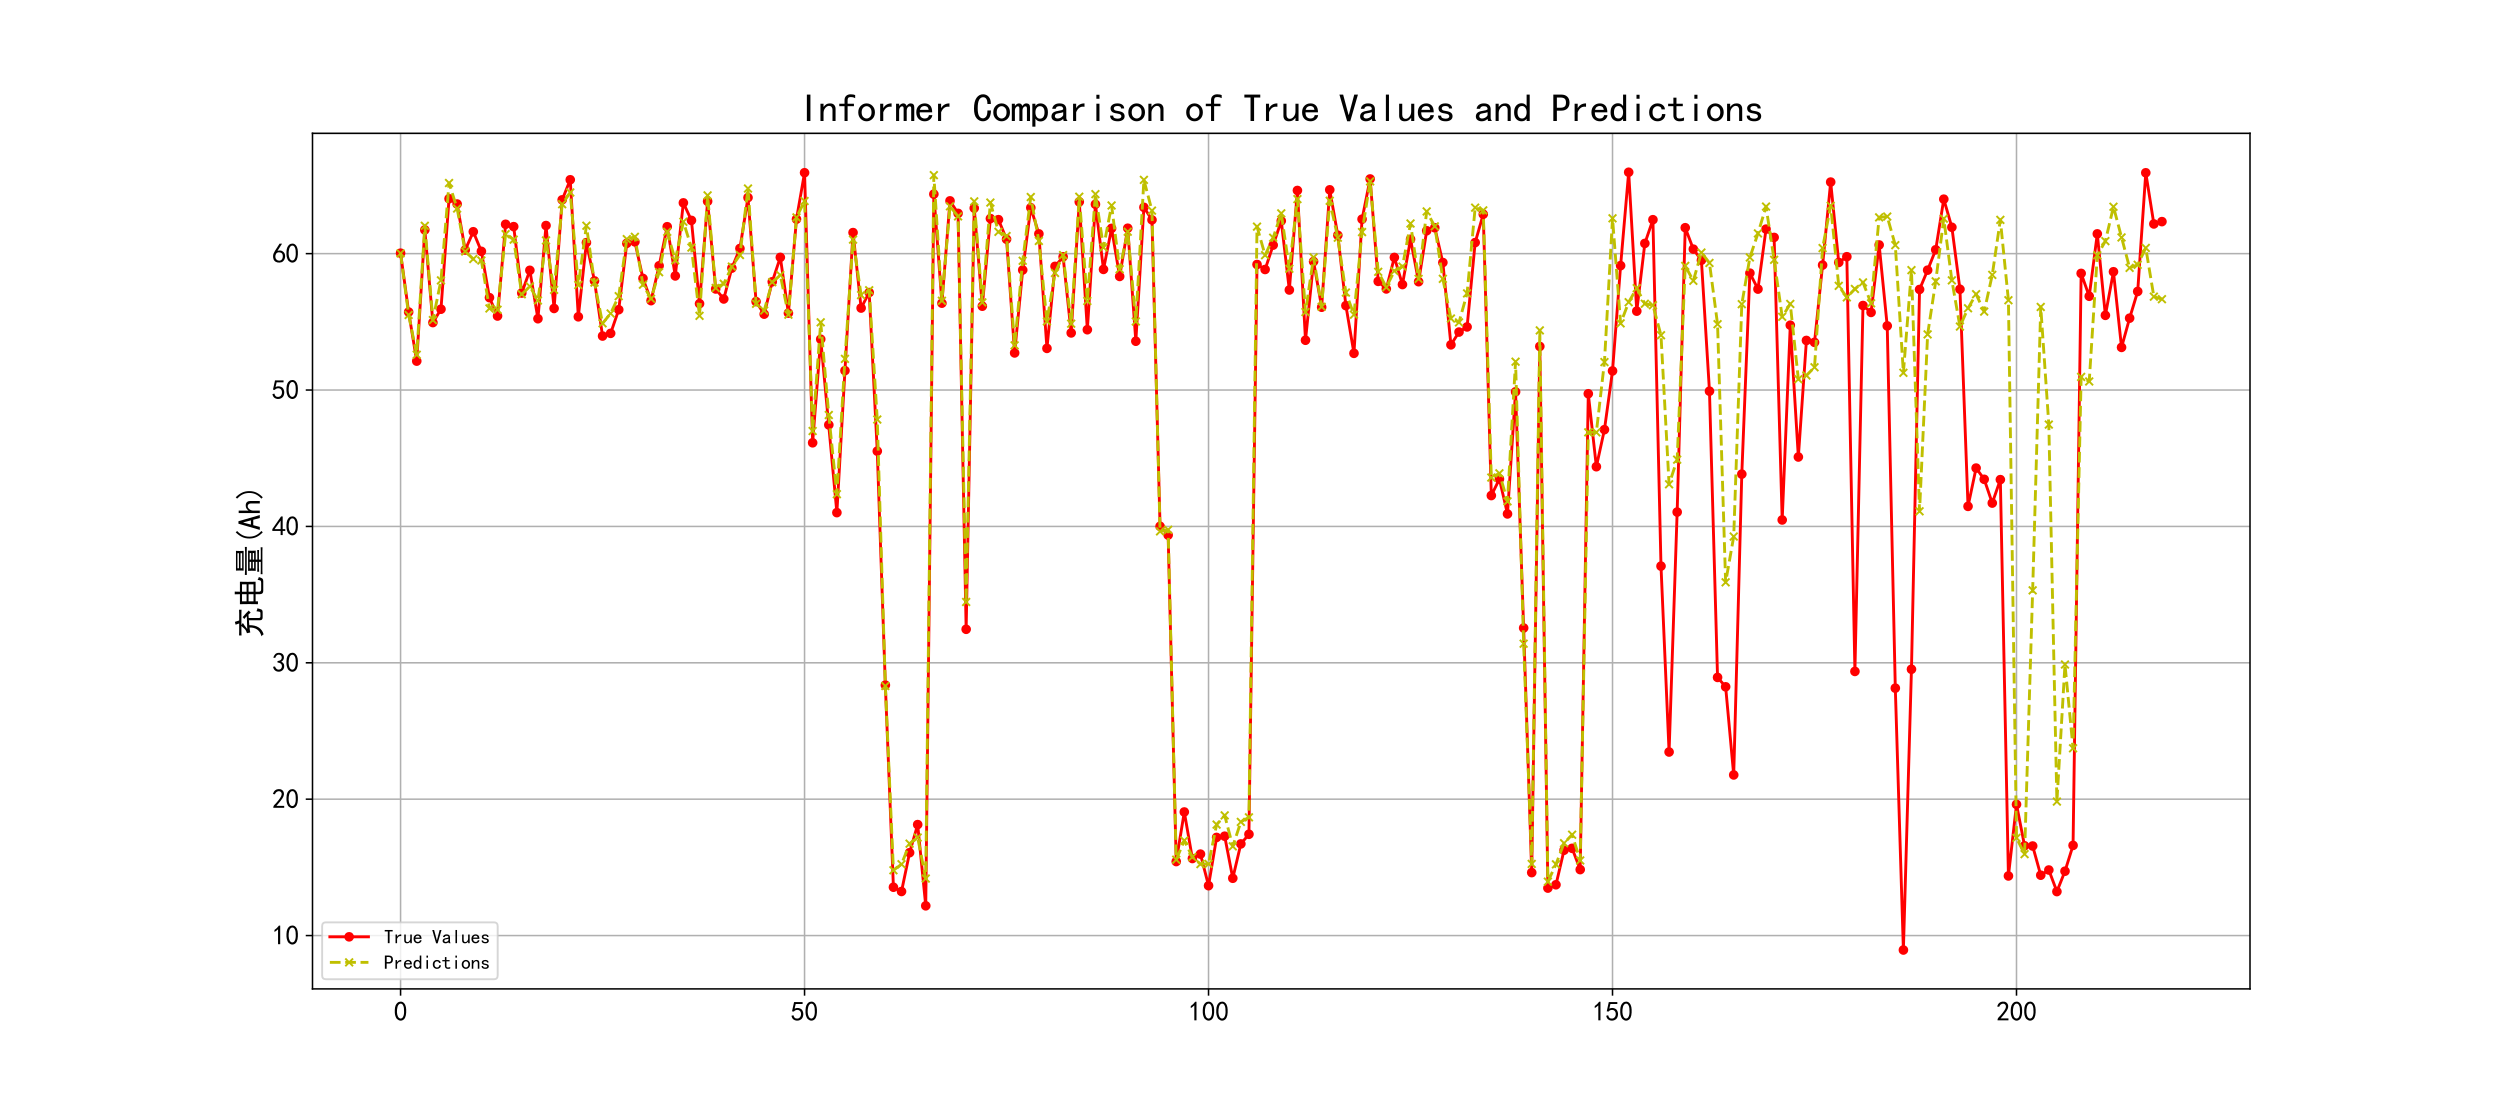 <?xml version="1.0" encoding="utf-8" standalone="no"?>
<!DOCTYPE svg PUBLIC "-//W3C//DTD SVG 1.1//EN"
  "http://www.w3.org/Graphics/SVG/1.1/DTD/svg11.dtd">
<svg xmlns:xlink="http://www.w3.org/1999/xlink" width="1296pt" height="576pt" viewBox="0 0 1296 576" xmlns="http://www.w3.org/2000/svg" version="1.1">
 <defs>
  <style type="text/css">*{stroke-linejoin: round; stroke-linecap: butt}</style>
 </defs>
 <g id="figure_1">
  <g id="patch_1">
   <path d="M 0 576 
L 1296 576 
L 1296 0 
L 0 0 
z
" style="fill: #ffffff"/>
  </g>
  <g id="axes_1">
   <g id="patch_2">
    <path d="M 162 512.64 
L 1166.4 512.64 
L 1166.4 69.12 
L 162 69.12 
z
" style="fill: #ffffff"/>
   </g>
   <g id="matplotlib.axis_1">
    <g id="xtick_1">
     <g id="line2d_1">
      <path d="M 207.655 512.64 
L 207.655 69.12 
" clip-path="url(#pcb08d68217)" style="fill: none; stroke: #b0b0b0; stroke-width: 0.8; stroke-linecap: square"/>
     </g>
     <g id="line2d_2">
      <defs>
       <path id="m7d4ffcb6ef" d="M 0 0 
L 0 3.5 
" style="stroke: #000000; stroke-width: 0.8"/>
      </defs>
      <g>
       <use xlink:href="#m7d4ffcb6ef" x="207.655" y="512.64" style="stroke: #000000; stroke-width: 0.8"/>
      </g>
     </g>
     <g id="text_1">
      <!-- 0 -->
      <g transform="translate(204.155 529.265) scale(0.14 -0.14)">
       <defs>
        <path id="SimHei-30" d="M 225 2537 
Q 250 3200 412 3587 
Q 575 3975 875 4225 
Q 1175 4475 1612 4475 
Q 2050 4475 2375 4112 
Q 2700 3750 2800 3200 
Q 2900 2650 2862 1937 
Q 2825 1225 2612 775 
Q 2400 325 1975 150 
Q 1550 -25 1125 187 
Q 700 400 525 750 
Q 350 1100 275 1487 
Q 200 1875 225 2537 
z
M 750 2687 
Q 675 2000 800 1462 
Q 925 925 1212 700 
Q 1500 475 1800 612 
Q 2100 750 2237 1162 
Q 2375 1575 2375 2062 
Q 2375 2550 2337 2950 
Q 2300 3350 2112 3675 
Q 1925 4000 1612 4012 
Q 1300 4025 1062 3700 
Q 825 3375 750 2687 
z
" transform="scale(0.016)"/>
       </defs>
       <use xlink:href="#SimHei-30"/>
      </g>
     </g>
    </g>
    <g id="xtick_2">
     <g id="line2d_3">
      <path d="M 417.079 512.64 
L 417.079 69.12 
" clip-path="url(#pcb08d68217)" style="fill: none; stroke: #b0b0b0; stroke-width: 0.8; stroke-linecap: square"/>
     </g>
     <g id="line2d_4">
      <g>
       <use xlink:href="#m7d4ffcb6ef" x="417.079" y="512.64" style="stroke: #000000; stroke-width: 0.8"/>
      </g>
     </g>
     <g id="text_2">
      <!-- 50 -->
      <g transform="translate(410.079 529.265) scale(0.14 -0.14)">
       <defs>
        <path id="SimHei-35" d="M 550 1325 
Q 725 650 1150 575 
Q 1575 500 1837 662 
Q 2100 825 2212 1087 
Q 2325 1350 2312 1675 
Q 2300 2000 2137 2225 
Q 1975 2450 1725 2525 
Q 1475 2600 1162 2525 
Q 850 2450 650 2175 
L 225 2225 
Q 275 2375 700 4375 
L 2675 4375 
L 2675 3925 
L 1075 3925 
Q 950 3250 825 2850 
Q 1200 3025 1525 3012 
Q 1850 3000 2150 2862 
Q 2450 2725 2587 2487 
Q 2725 2250 2787 2012 
Q 2850 1775 2837 1500 
Q 2825 1225 2725 937 
Q 2625 650 2425 462 
Q 2225 275 1937 162 
Q 1650 50 1275 75 
Q 900 100 562 350 
Q 225 600 100 1200 
L 550 1325 
z
" transform="scale(0.016)"/>
       </defs>
       <use xlink:href="#SimHei-35"/>
       <use xlink:href="#SimHei-30" x="50"/>
      </g>
     </g>
    </g>
    <g id="xtick_3">
     <g id="line2d_5">
      <path d="M 626.504 512.64 
L 626.504 69.12 
" clip-path="url(#pcb08d68217)" style="fill: none; stroke: #b0b0b0; stroke-width: 0.8; stroke-linecap: square"/>
     </g>
     <g id="line2d_6">
      <g>
       <use xlink:href="#m7d4ffcb6ef" x="626.504" y="512.64" style="stroke: #000000; stroke-width: 0.8"/>
      </g>
     </g>
     <g id="text_3">
      <!-- 100 -->
      <g transform="translate(616.004 529.265) scale(0.14 -0.14)">
       <defs>
        <path id="SimHei-31" d="M 1400 3600 
Q 1075 3275 575 2975 
L 575 3450 
Q 1200 3875 1600 4450 
L 1900 4450 
L 1900 150 
L 1400 150 
L 1400 3600 
z
" transform="scale(0.016)"/>
       </defs>
       <use xlink:href="#SimHei-31"/>
       <use xlink:href="#SimHei-30" x="50"/>
       <use xlink:href="#SimHei-30" x="100"/>
      </g>
     </g>
    </g>
    <g id="xtick_4">
     <g id="line2d_7">
      <path d="M 835.928 512.64 
L 835.928 69.12 
" clip-path="url(#pcb08d68217)" style="fill: none; stroke: #b0b0b0; stroke-width: 0.8; stroke-linecap: square"/>
     </g>
     <g id="line2d_8">
      <g>
       <use xlink:href="#m7d4ffcb6ef" x="835.928" y="512.64" style="stroke: #000000; stroke-width: 0.8"/>
      </g>
     </g>
     <g id="text_4">
      <!-- 150 -->
      <g transform="translate(825.428 529.265) scale(0.14 -0.14)">
       <use xlink:href="#SimHei-31"/>
       <use xlink:href="#SimHei-35" x="50"/>
       <use xlink:href="#SimHei-30" x="100"/>
      </g>
     </g>
    </g>
    <g id="xtick_5">
     <g id="line2d_9">
      <path d="M 1045.353 512.64 
L 1045.353 69.12 
" clip-path="url(#pcb08d68217)" style="fill: none; stroke: #b0b0b0; stroke-width: 0.8; stroke-linecap: square"/>
     </g>
     <g id="line2d_10">
      <g>
       <use xlink:href="#m7d4ffcb6ef" x="1045.353" y="512.64" style="stroke: #000000; stroke-width: 0.8"/>
      </g>
     </g>
     <g id="text_5">
      <!-- 200 -->
      <g transform="translate(1034.853 529.265) scale(0.14 -0.14)">
       <defs>
        <path id="SimHei-32" d="M 300 250 
Q 325 625 650 925 
Q 975 1225 1475 1862 
Q 1975 2500 2125 2850 
Q 2275 3200 2237 3450 
Q 2200 3700 2000 3862 
Q 1800 4025 1537 4000 
Q 1275 3975 1037 3800 
Q 800 3625 675 3275 
L 200 3350 
Q 400 3925 712 4187 
Q 1025 4450 1450 4475 
Q 1700 4500 1900 4462 
Q 2100 4425 2312 4287 
Q 2525 4150 2662 3875 
Q 2800 3600 2762 3212 
Q 2725 2825 2375 2287 
Q 2025 1750 1025 600 
L 2825 600 
L 2825 150 
L 300 150 
L 300 250 
z
" transform="scale(0.016)"/>
       </defs>
       <use xlink:href="#SimHei-32"/>
       <use xlink:href="#SimHei-30" x="50"/>
       <use xlink:href="#SimHei-30" x="100"/>
      </g>
     </g>
    </g>
   </g>
   <g id="matplotlib.axis_2">
    <g id="ytick_1">
     <g id="line2d_11">
      <path d="M 162 485 
L 1166.4 485 
" clip-path="url(#pcb08d68217)" style="fill: none; stroke: #b0b0b0; stroke-width: 0.8; stroke-linecap: square"/>
     </g>
     <g id="line2d_12">
      <defs>
       <path id="mcafff999b9" d="M 0 0 
L -3.5 0 
" style="stroke: #000000; stroke-width: 0.8"/>
      </defs>
      <g>
       <use xlink:href="#mcafff999b9" x="162" y="485" style="stroke: #000000; stroke-width: 0.8"/>
      </g>
     </g>
     <g id="text_6">
      <!-- 10 -->
      <g transform="translate(141 489.812) scale(0.14 -0.14)">
       <use xlink:href="#SimHei-31"/>
       <use xlink:href="#SimHei-30" x="50"/>
      </g>
     </g>
    </g>
    <g id="ytick_2">
     <g id="line2d_13">
      <path d="M 162 414.298 
L 1166.4 414.298 
" clip-path="url(#pcb08d68217)" style="fill: none; stroke: #b0b0b0; stroke-width: 0.8; stroke-linecap: square"/>
     </g>
     <g id="line2d_14">
      <g>
       <use xlink:href="#mcafff999b9" x="162" y="414.298" style="stroke: #000000; stroke-width: 0.8"/>
      </g>
     </g>
     <g id="text_7">
      <!-- 20 -->
      <g transform="translate(141 419.11) scale(0.14 -0.14)">
       <use xlink:href="#SimHei-32"/>
       <use xlink:href="#SimHei-30" x="50"/>
      </g>
     </g>
    </g>
    <g id="ytick_3">
     <g id="line2d_15">
      <path d="M 162 343.595 
L 1166.4 343.595 
" clip-path="url(#pcb08d68217)" style="fill: none; stroke: #b0b0b0; stroke-width: 0.8; stroke-linecap: square"/>
     </g>
     <g id="line2d_16">
      <g>
       <use xlink:href="#mcafff999b9" x="162" y="343.595" style="stroke: #000000; stroke-width: 0.8"/>
      </g>
     </g>
     <g id="text_8">
      <!-- 30 -->
      <g transform="translate(141 348.408) scale(0.14 -0.14)">
       <defs>
        <path id="SimHei-33" d="M 250 1225 
L 700 1300 
Q 800 975 1025 762 
Q 1250 550 1587 562 
Q 1925 575 2125 837 
Q 2325 1100 2300 1437 
Q 2275 1775 2037 1962 
Q 1800 2150 1275 2225 
L 1275 2550 
Q 1800 2600 2037 2825 
Q 2275 3050 2250 3412 
Q 2225 3775 1925 3937 
Q 1625 4100 1287 3975 
Q 950 3850 750 3275 
L 300 3350 
Q 450 3800 712 4100 
Q 975 4400 1425 4450 
Q 1875 4500 2212 4337 
Q 2550 4175 2687 3837 
Q 2825 3500 2725 3100 
Q 2625 2700 2150 2400 
Q 2500 2250 2687 1950 
Q 2875 1650 2812 1162 
Q 2750 675 2375 375 
Q 2000 75 1525 87 
Q 1050 100 700 387 
Q 350 675 250 1225 
z
" transform="scale(0.016)"/>
       </defs>
       <use xlink:href="#SimHei-33"/>
       <use xlink:href="#SimHei-30" x="50"/>
      </g>
     </g>
    </g>
    <g id="ytick_4">
     <g id="line2d_17">
      <path d="M 162 272.893 
L 1166.4 272.893 
" clip-path="url(#pcb08d68217)" style="fill: none; stroke: #b0b0b0; stroke-width: 0.8; stroke-linecap: square"/>
     </g>
     <g id="line2d_18">
      <g>
       <use xlink:href="#mcafff999b9" x="162" y="272.893" style="stroke: #000000; stroke-width: 0.8"/>
      </g>
     </g>
     <g id="text_9">
      <!-- 40 -->
      <g transform="translate(141 277.706) scale(0.14 -0.14)">
       <defs>
        <path id="SimHei-34" d="M 2000 1100 
L 75 1100 
L 75 1525 
L 2100 4450 
L 2475 4450 
L 2475 1525 
L 3075 1525 
L 3075 1100 
L 2475 1100 
L 2475 150 
L 2000 150 
L 2000 1100 
z
M 2000 1525 
L 2000 3500 
L 600 1525 
L 2000 1525 
z
" transform="scale(0.016)"/>
       </defs>
       <use xlink:href="#SimHei-34"/>
       <use xlink:href="#SimHei-30" x="50"/>
      </g>
     </g>
    </g>
    <g id="ytick_5">
     <g id="line2d_19">
      <path d="M 162 202.191 
L 1166.4 202.191 
" clip-path="url(#pcb08d68217)" style="fill: none; stroke: #b0b0b0; stroke-width: 0.8; stroke-linecap: square"/>
     </g>
     <g id="line2d_20">
      <g>
       <use xlink:href="#mcafff999b9" x="162" y="202.191" style="stroke: #000000; stroke-width: 0.8"/>
      </g>
     </g>
     <g id="text_10">
      <!-- 50 -->
      <g transform="translate(141 207.004) scale(0.14 -0.14)">
       <use xlink:href="#SimHei-35"/>
       <use xlink:href="#SimHei-30" x="50"/>
      </g>
     </g>
    </g>
    <g id="ytick_6">
     <g id="line2d_21">
      <path d="M 162 131.489 
L 1166.4 131.489 
" clip-path="url(#pcb08d68217)" style="fill: none; stroke: #b0b0b0; stroke-width: 0.8; stroke-linecap: square"/>
     </g>
     <g id="line2d_22">
      <g>
       <use xlink:href="#mcafff999b9" x="162" y="131.489" style="stroke: #000000; stroke-width: 0.8"/>
      </g>
     </g>
     <g id="text_11">
      <!-- 60 -->
      <g transform="translate(141 136.302) scale(0.14 -0.14)">
       <defs>
        <path id="SimHei-36" d="M 250 1612 
Q 275 1975 387 2225 
Q 500 2475 725 2850 
L 1750 4450 
L 2325 4450 
L 1275 2800 
Q 1950 2975 2350 2750 
Q 2750 2525 2887 2237 
Q 3025 1950 3037 1612 
Q 3050 1275 2937 950 
Q 2825 625 2537 362 
Q 2250 100 1737 75 
Q 1225 50 862 262 
Q 500 475 362 862 
Q 225 1250 250 1612 
z
M 1025 787 
Q 1250 550 1625 525 
Q 2000 500 2250 775 
Q 2500 1050 2500 1575 
Q 2500 2100 2187 2300 
Q 1875 2500 1487 2450 
Q 1100 2400 925 2075 
Q 750 1750 775 1387 
Q 800 1025 1025 787 
z
" transform="scale(0.016)"/>
       </defs>
       <use xlink:href="#SimHei-36"/>
       <use xlink:href="#SimHei-30" x="50"/>
      </g>
     </g>
    </g>
    <g id="text_12">
     <!-- 充电量(Ah) -->
     <g transform="translate(135 330.88) rotate(-90) scale(0.16 -0.16)">
      <defs>
       <path id="SimHei-5145" d="M 3325 5175 
Q 3425 4825 3600 4300 
L 4900 4300 
Q 5425 4300 5775 4325 
L 5775 3825 
Q 5525 3850 4925 3850 
L 2675 3850 
Q 2850 3700 3100 3550 
Q 2775 3400 1875 2675 
L 4475 2750 
Q 4275 2975 3900 3275 
Q 4150 3450 4275 3600 
Q 5250 2775 5625 2350 
Q 5400 2200 5200 1975 
Q 5000 2225 4800 2425 
Q 4475 2400 4100 2375 
L 4100 325 
Q 4100 0 4425 0 
L 5125 0 
Q 5325 0 5375 175 
Q 5425 350 5475 800 
Q 5850 625 6075 600 
Q 5875 -250 5700 -350 
Q 5525 -450 5275 -450 
L 4225 -450 
Q 3650 -450 3650 75 
L 3650 2325 
L 2650 2250 
Q 2675 -75 800 -650 
Q 650 -375 400 -225 
Q 2225 275 2175 2200 
Q 1550 2150 1175 2050 
Q 1100 2450 1025 2725 
Q 1575 2875 1900 3200 
Q 2225 3525 2475 3850 
L 1450 3850 
Q 1025 3850 575 3825 
L 575 4325 
Q 1025 4300 1450 4300 
L 3000 4300 
Q 2875 4725 2750 5025 
Q 3075 5100 3325 5175 
z
" transform="scale(0.016)"/>
       <path id="SimHei-7535" d="M 6150 325 
Q 5975 -250 5825 -412 
Q 5675 -575 5325 -575 
L 3375 -575 
Q 2700 -600 2675 100 
L 2675 975 
L 1225 975 
L 1225 500 
L 650 500 
Q 675 750 675 2225 
Q 675 3700 650 4150 
L 2675 4150 
Q 2675 4825 2650 5200 
L 3200 5200 
Q 3175 4875 3175 4150 
L 5200 4150 
Q 5175 3775 5175 2600 
Q 5175 1450 5200 975 
L 3175 975 
L 3175 300 
Q 3175 -150 3650 -150 
L 4975 -150 
Q 5375 -150 5450 25 
Q 5525 200 5575 575 
Q 5825 400 6150 325 
z
M 4675 1400 
L 4675 2400 
L 3175 2400 
L 3175 1400 
L 4675 1400 
z
M 2675 1400 
L 2675 2400 
L 1225 2400 
L 1225 1400 
L 2675 1400 
z
M 4675 2800 
L 4675 3725 
L 3175 3725 
L 3175 2800 
L 4675 2800 
z
M 2675 2800 
L 2675 3725 
L 1225 3725 
L 1225 2800 
L 2675 2800 
z
" transform="scale(0.016)"/>
       <path id="SimHei-91cf" d="M 5250 2500 
Q 5225 2200 5225 1700 
Q 5225 1225 5250 950 
L 3425 950 
L 3425 625 
L 4575 625 
Q 5000 625 5375 650 
L 5375 275 
Q 5025 300 4575 300 
L 3425 300 
L 3425 -75 
L 5125 -75 
Q 5525 -75 5925 -50 
L 5925 -425 
Q 5525 -400 5125 -400 
L 1275 -400 
Q 900 -400 475 -425 
L 475 -50 
Q 925 -50 1275 -75 
L 2975 -75 
L 2975 300 
L 1725 300 
Q 1350 300 975 250 
L 975 650 
Q 1375 625 1725 625 
L 2975 625 
L 2975 950 
L 1150 950 
Q 1175 1375 1175 1775 
Q 1175 2175 1150 2500 
L 5250 2500 
z
M 5200 4950 
Q 5175 4575 5175 4250 
Q 5175 3925 5200 3400 
L 1200 3400 
Q 1225 3925 1225 4250 
Q 1225 4575 1200 4950 
L 5200 4950 
z
M 4900 3100 
Q 5500 3125 6000 3150 
L 6000 2750 
Q 5500 2775 4925 2775 
L 1650 2775 
Q 975 2775 325 2750 
L 325 3150 
Q 975 3125 1650 3100 
L 4900 3100 
z
M 4725 3700 
L 4725 4025 
L 1675 4025 
L 1675 3700 
L 4725 3700 
z
M 4725 4350 
L 4725 4650 
L 1675 4650 
L 1675 4350 
L 4725 4350 
z
M 4750 1875 
L 4750 2175 
L 3425 2175 
L 3425 1875 
L 4750 1875 
z
M 2975 1875 
L 2975 2175 
L 1650 2175 
L 1650 1875 
L 2975 1875 
z
M 2975 1275 
L 2975 1550 
L 1650 1550 
L 1650 1275 
L 2975 1275 
z
M 4750 1275 
L 4750 1550 
L 3425 1550 
L 3425 1275 
L 4750 1275 
z
" transform="scale(0.016)"/>
       <path id="SimHei-28" d="M 2975 -200 
L 2700 -475 
Q 2075 125 1762 775 
Q 1450 1425 1450 2250 
Q 1450 3075 1762 3725 
Q 2075 4375 2700 5000 
L 2975 4725 
Q 2400 4175 2112 3587 
Q 1825 3000 1825 2250 
Q 1825 1500 2112 912 
Q 2400 325 2975 -200 
z
" transform="scale(0.016)"/>
       <path id="SimHei-41" d="M 3075 125 
L 2475 125 
L 2125 1450 
L 1025 1450 
L 675 125 
L 75 125 
L 1325 4450 
L 1825 4450 
L 3075 125 
z
M 2000 1925 
L 1600 3450 
L 1550 3450 
L 1150 1925 
L 2000 1925 
z
" transform="scale(0.016)"/>
       <path id="SimHei-68" d="M 2800 125 
L 2300 125 
L 2300 1925 
Q 2300 2225 2150 2400 
Q 2000 2575 1750 2575 
Q 1425 2575 1137 2237 
Q 850 1900 850 1400 
L 850 125 
L 350 125 
L 350 4400 
L 850 4400 
L 850 2400 
Q 1050 2675 1287 2825 
Q 1525 2975 1900 2975 
Q 2350 2975 2575 2725 
Q 2800 2475 2800 2100 
L 2800 125 
z
" transform="scale(0.016)"/>
       <path id="SimHei-29" d="M 1675 2250 
Q 1675 1425 1362 775 
Q 1050 125 425 -475 
L 150 -200 
Q 725 325 1012 912 
Q 1300 1500 1300 2250 
Q 1300 3000 1012 3587 
Q 725 4175 150 4725 
L 425 5000 
Q 1050 4375 1362 3725 
Q 1675 3075 1675 2250 
z
" transform="scale(0.016)"/>
      </defs>
      <use xlink:href="#SimHei-5145"/>
      <use xlink:href="#SimHei-7535" x="100"/>
      <use xlink:href="#SimHei-91cf" x="200"/>
      <use xlink:href="#SimHei-28" x="300"/>
      <use xlink:href="#SimHei-41" x="350"/>
      <use xlink:href="#SimHei-68" x="400"/>
      <use xlink:href="#SimHei-29" x="450"/>
     </g>
    </g>
   </g>
   <g id="line2d_23">
    <path d="M 207.655 131.235 
L 211.843 161.764 
L 216.032 187.195 
L 220.22 119.201 
L 224.409 167.215 
L 228.597 160.286 
L 232.785 103.017 
L 236.974 105.761 
L 241.162 129.601 
L 245.351 120.127 
L 249.539 130.28 
L 253.728 154.298 
L 257.916 163.821 
L 262.105 116.26 
L 266.293 117.483 
L 270.482 151.887 
L 274.67 140.122 
L 278.859 165.221 
L 283.047 116.91 
L 287.236 159.897 
L 291.424 103.597 
L 295.613 93.19 
L 299.801 164.224 
L 303.99 125.776 
L 308.178 145.615 
L 312.367 174.2 
L 316.555 172.807 
L 320.744 160.548 
L 324.932 126.137 
L 329.121 125.366 
L 333.309 144.322 
L 337.498 155.846 
L 341.686 137.782 
L 345.875 117.526 
L 350.063 143.035 
L 354.252 105.16 
L 358.44 114.245 
L 362.629 157.423 
L 366.817 104.347 
L 371.006 149.794 
L 375.194 154.983 
L 379.383 138.991 
L 383.571 128.81 
L 387.76 102.438 
L 391.948 156.334 
L 396.137 162.846 
L 400.325 146.061 
L 404.514 133.405 
L 408.702 162.315 
L 412.891 113.63 
L 417.079 89.535 
L 421.268 229.532 
L 425.456 175.841 
L 433.833 265.738 
L 438.022 192.13 
L 442.21 120.566 
L 446.398 159.692 
L 450.587 151.646 
L 454.775 233.873 
L 458.964 355.169 
L 463.152 459.936 
L 467.341 462.135 
L 471.529 442.034 
L 475.718 427.462 
L 479.906 469.565 
L 484.095 100.642 
L 488.283 157.154 
L 492.472 104.12 
L 496.66 110.604 
L 500.849 326.217 
L 505.037 107.882 
L 509.226 158.724 
L 513.414 113.298 
L 517.603 113.863 
L 521.791 124.009 
L 525.98 182.96 
L 530.168 139.966 
L 534.357 107.698 
L 538.545 121.223 
L 542.734 180.592 
L 546.922 138.079 
L 551.111 133.122 
L 555.299 172.581 
L 559.488 104.644 
L 563.676 170.92 
L 567.865 105.895 
L 572.053 139.648 
L 576.242 118.381 
L 580.43 143.304 
L 584.619 118.303 
L 588.807 176.887 
L 592.996 107.472 
L 597.184 113.983 
L 601.373 272.83 
L 605.561 277.376 
L 609.75 446.623 
L 613.938 420.922 
L 618.127 445.046 
L 622.315 442.762 
L 626.504 459.137 
L 630.692 434.115 
L 634.881 433.472 
L 639.069 455.277 
L 643.258 437.467 
L 647.446 432.482 
L 651.635 137.103 
L 655.823 139.691 
L 664.2 114.521 
L 668.388 150.324 
L 672.577 98.733 
L 676.765 176.378 
L 680.954 135.576 
L 685.142 159.261 
L 689.331 98.394 
L 693.519 121.937 
L 697.708 158.42 
L 701.896 183.158 
L 706.085 113.623 
L 710.273 92.766 
L 714.462 145.849 
L 718.65 149.773 
L 722.839 133.441 
L 727.027 147.503 
L 731.216 124.044 
L 735.404 146.026 
L 739.593 119.604 
L 743.781 118.063 
L 747.97 136.099 
L 752.158 178.761 
L 756.347 172.129 
L 760.535 169.484 
L 764.724 125.741 
L 768.912 111.049 
L 773.101 256.893 
L 777.289 248.339 
L 781.478 266.417 
L 785.666 203.117 
L 789.855 325.552 
L 794.043 452.349 
L 798.232 179.567 
L 802.42 460.381 
L 806.609 458.656 
L 810.797 440.754 
L 814.986 439.765 
L 819.174 450.794 
L 823.363 204.114 
L 827.551 241.933 
L 831.74 222.737 
L 835.928 192.293 
L 840.117 137.711 
L 844.305 89.28 
L 848.494 161.297 
L 852.682 126.179 
L 856.871 113.884 
L 861.059 293.475 
L 865.248 389.842 
L 869.436 265.456 
L 873.625 118.035 
L 877.813 129.149 
L 882.002 134.925 
L 886.19 202.785 
L 890.378 351.168 
L 894.567 356.032 
L 898.755 401.727 
L 902.944 245.786 
L 907.132 141.585 
L 911.321 149.865 
L 915.509 118.777 
L 919.698 123.076 
L 923.886 269.542 
L 928.075 168.565 
L 932.263 236.906 
L 936.452 176.477 
L 940.64 177.467 
L 944.829 137.414 
L 949.017 94.378 
L 953.206 136.057 
L 957.394 133.08 
L 961.583 348.064 
L 965.771 158.37 
L 969.96 161.955 
L 974.148 126.978 
L 978.337 168.94 
L 982.525 356.739 
L 986.714 492.48 
L 990.902 346.947 
L 995.091 150.056 
L 999.279 140.044 
L 1003.468 129.481 
L 1007.656 103.244 
L 1011.845 117.808 
L 1016.033 149.935 
L 1020.222 262.493 
L 1024.41 242.64 
L 1028.599 248.466 
L 1032.787 260.789 
L 1036.976 248.635 
L 1041.164 454.096 
L 1045.353 417.005 
L 1049.541 438.457 
L 1053.73 438.563 
L 1057.918 453.7 
L 1062.107 451.006 
L 1066.295 462.184 
L 1070.484 451.628 
L 1074.672 438.251 
L 1078.861 141.72 
L 1083.049 153.577 
L 1087.238 121.223 
L 1091.426 163.468 
L 1095.615 140.864 
L 1099.803 180.09 
L 1103.991 164.931 
L 1108.18 151.088 
L 1112.368 89.563 
L 1116.557 116.09 
L 1120.745 114.881 
L 1120.745 114.881 
" clip-path="url(#pcb08d68217)" style="fill: none; stroke: #ff0000; stroke-width: 1.5; stroke-linecap: square"/>
    <defs>
     <path id="m174474ea19" d="M 0 2 
C 0.53 2 1.039 1.789 1.414 1.414 
C 1.789 1.039 2 0.53 2 0 
C 2 -0.53 1.789 -1.039 1.414 -1.414 
C 1.039 -1.789 0.53 -2 0 -2 
C -0.53 -2 -1.039 -1.789 -1.414 -1.414 
C -1.789 -1.039 -2 -0.53 -2 0 
C -2 0.53 -1.789 1.039 -1.414 1.414 
C -1.039 1.789 -0.53 2 0 2 
z
" style="stroke: #ff0000"/>
    </defs>
    <g clip-path="url(#pcb08d68217)">
     <use xlink:href="#m174474ea19" x="207.655" y="131.235" style="fill: #ff0000; stroke: #ff0000"/>
     <use xlink:href="#m174474ea19" x="211.843" y="161.764" style="fill: #ff0000; stroke: #ff0000"/>
     <use xlink:href="#m174474ea19" x="216.032" y="187.195" style="fill: #ff0000; stroke: #ff0000"/>
     <use xlink:href="#m174474ea19" x="220.22" y="119.201" style="fill: #ff0000; stroke: #ff0000"/>
     <use xlink:href="#m174474ea19" x="224.409" y="167.215" style="fill: #ff0000; stroke: #ff0000"/>
     <use xlink:href="#m174474ea19" x="228.597" y="160.286" style="fill: #ff0000; stroke: #ff0000"/>
     <use xlink:href="#m174474ea19" x="232.785" y="103.017" style="fill: #ff0000; stroke: #ff0000"/>
     <use xlink:href="#m174474ea19" x="236.974" y="105.761" style="fill: #ff0000; stroke: #ff0000"/>
     <use xlink:href="#m174474ea19" x="241.162" y="129.601" style="fill: #ff0000; stroke: #ff0000"/>
     <use xlink:href="#m174474ea19" x="245.351" y="120.127" style="fill: #ff0000; stroke: #ff0000"/>
     <use xlink:href="#m174474ea19" x="249.539" y="130.28" style="fill: #ff0000; stroke: #ff0000"/>
     <use xlink:href="#m174474ea19" x="253.728" y="154.298" style="fill: #ff0000; stroke: #ff0000"/>
     <use xlink:href="#m174474ea19" x="257.916" y="163.821" style="fill: #ff0000; stroke: #ff0000"/>
     <use xlink:href="#m174474ea19" x="262.105" y="116.26" style="fill: #ff0000; stroke: #ff0000"/>
     <use xlink:href="#m174474ea19" x="266.293" y="117.483" style="fill: #ff0000; stroke: #ff0000"/>
     <use xlink:href="#m174474ea19" x="270.482" y="151.887" style="fill: #ff0000; stroke: #ff0000"/>
     <use xlink:href="#m174474ea19" x="274.67" y="140.122" style="fill: #ff0000; stroke: #ff0000"/>
     <use xlink:href="#m174474ea19" x="278.859" y="165.221" style="fill: #ff0000; stroke: #ff0000"/>
     <use xlink:href="#m174474ea19" x="283.047" y="116.91" style="fill: #ff0000; stroke: #ff0000"/>
     <use xlink:href="#m174474ea19" x="287.236" y="159.897" style="fill: #ff0000; stroke: #ff0000"/>
     <use xlink:href="#m174474ea19" x="291.424" y="103.597" style="fill: #ff0000; stroke: #ff0000"/>
     <use xlink:href="#m174474ea19" x="295.613" y="93.19" style="fill: #ff0000; stroke: #ff0000"/>
     <use xlink:href="#m174474ea19" x="299.801" y="164.224" style="fill: #ff0000; stroke: #ff0000"/>
     <use xlink:href="#m174474ea19" x="303.99" y="125.776" style="fill: #ff0000; stroke: #ff0000"/>
     <use xlink:href="#m174474ea19" x="308.178" y="145.615" style="fill: #ff0000; stroke: #ff0000"/>
     <use xlink:href="#m174474ea19" x="312.367" y="174.2" style="fill: #ff0000; stroke: #ff0000"/>
     <use xlink:href="#m174474ea19" x="316.555" y="172.807" style="fill: #ff0000; stroke: #ff0000"/>
     <use xlink:href="#m174474ea19" x="320.744" y="160.548" style="fill: #ff0000; stroke: #ff0000"/>
     <use xlink:href="#m174474ea19" x="324.932" y="126.137" style="fill: #ff0000; stroke: #ff0000"/>
     <use xlink:href="#m174474ea19" x="329.121" y="125.366" style="fill: #ff0000; stroke: #ff0000"/>
     <use xlink:href="#m174474ea19" x="333.309" y="144.322" style="fill: #ff0000; stroke: #ff0000"/>
     <use xlink:href="#m174474ea19" x="337.498" y="155.846" style="fill: #ff0000; stroke: #ff0000"/>
     <use xlink:href="#m174474ea19" x="341.686" y="137.782" style="fill: #ff0000; stroke: #ff0000"/>
     <use xlink:href="#m174474ea19" x="345.875" y="117.526" style="fill: #ff0000; stroke: #ff0000"/>
     <use xlink:href="#m174474ea19" x="350.063" y="143.035" style="fill: #ff0000; stroke: #ff0000"/>
     <use xlink:href="#m174474ea19" x="354.252" y="105.16" style="fill: #ff0000; stroke: #ff0000"/>
     <use xlink:href="#m174474ea19" x="358.44" y="114.245" style="fill: #ff0000; stroke: #ff0000"/>
     <use xlink:href="#m174474ea19" x="362.629" y="157.423" style="fill: #ff0000; stroke: #ff0000"/>
     <use xlink:href="#m174474ea19" x="366.817" y="104.347" style="fill: #ff0000; stroke: #ff0000"/>
     <use xlink:href="#m174474ea19" x="371.006" y="149.794" style="fill: #ff0000; stroke: #ff0000"/>
     <use xlink:href="#m174474ea19" x="375.194" y="154.983" style="fill: #ff0000; stroke: #ff0000"/>
     <use xlink:href="#m174474ea19" x="379.383" y="138.991" style="fill: #ff0000; stroke: #ff0000"/>
     <use xlink:href="#m174474ea19" x="383.571" y="128.81" style="fill: #ff0000; stroke: #ff0000"/>
     <use xlink:href="#m174474ea19" x="387.76" y="102.438" style="fill: #ff0000; stroke: #ff0000"/>
     <use xlink:href="#m174474ea19" x="391.948" y="156.334" style="fill: #ff0000; stroke: #ff0000"/>
     <use xlink:href="#m174474ea19" x="396.137" y="162.846" style="fill: #ff0000; stroke: #ff0000"/>
     <use xlink:href="#m174474ea19" x="400.325" y="146.061" style="fill: #ff0000; stroke: #ff0000"/>
     <use xlink:href="#m174474ea19" x="404.514" y="133.405" style="fill: #ff0000; stroke: #ff0000"/>
     <use xlink:href="#m174474ea19" x="408.702" y="162.315" style="fill: #ff0000; stroke: #ff0000"/>
     <use xlink:href="#m174474ea19" x="412.891" y="113.63" style="fill: #ff0000; stroke: #ff0000"/>
     <use xlink:href="#m174474ea19" x="417.079" y="89.535" style="fill: #ff0000; stroke: #ff0000"/>
     <use xlink:href="#m174474ea19" x="421.268" y="229.532" style="fill: #ff0000; stroke: #ff0000"/>
     <use xlink:href="#m174474ea19" x="425.456" y="175.841" style="fill: #ff0000; stroke: #ff0000"/>
     <use xlink:href="#m174474ea19" x="429.645" y="220.249" style="fill: #ff0000; stroke: #ff0000"/>
     <use xlink:href="#m174474ea19" x="433.833" y="265.738" style="fill: #ff0000; stroke: #ff0000"/>
     <use xlink:href="#m174474ea19" x="438.022" y="192.13" style="fill: #ff0000; stroke: #ff0000"/>
     <use xlink:href="#m174474ea19" x="442.21" y="120.566" style="fill: #ff0000; stroke: #ff0000"/>
     <use xlink:href="#m174474ea19" x="446.398" y="159.692" style="fill: #ff0000; stroke: #ff0000"/>
     <use xlink:href="#m174474ea19" x="450.587" y="151.646" style="fill: #ff0000; stroke: #ff0000"/>
     <use xlink:href="#m174474ea19" x="454.775" y="233.873" style="fill: #ff0000; stroke: #ff0000"/>
     <use xlink:href="#m174474ea19" x="458.964" y="355.169" style="fill: #ff0000; stroke: #ff0000"/>
     <use xlink:href="#m174474ea19" x="463.152" y="459.936" style="fill: #ff0000; stroke: #ff0000"/>
     <use xlink:href="#m174474ea19" x="467.341" y="462.135" style="fill: #ff0000; stroke: #ff0000"/>
     <use xlink:href="#m174474ea19" x="471.529" y="442.034" style="fill: #ff0000; stroke: #ff0000"/>
     <use xlink:href="#m174474ea19" x="475.718" y="427.462" style="fill: #ff0000; stroke: #ff0000"/>
     <use xlink:href="#m174474ea19" x="479.906" y="469.565" style="fill: #ff0000; stroke: #ff0000"/>
     <use xlink:href="#m174474ea19" x="484.095" y="100.642" style="fill: #ff0000; stroke: #ff0000"/>
     <use xlink:href="#m174474ea19" x="488.283" y="157.154" style="fill: #ff0000; stroke: #ff0000"/>
     <use xlink:href="#m174474ea19" x="492.472" y="104.12" style="fill: #ff0000; stroke: #ff0000"/>
     <use xlink:href="#m174474ea19" x="496.66" y="110.604" style="fill: #ff0000; stroke: #ff0000"/>
     <use xlink:href="#m174474ea19" x="500.849" y="326.217" style="fill: #ff0000; stroke: #ff0000"/>
     <use xlink:href="#m174474ea19" x="505.037" y="107.882" style="fill: #ff0000; stroke: #ff0000"/>
     <use xlink:href="#m174474ea19" x="509.226" y="158.724" style="fill: #ff0000; stroke: #ff0000"/>
     <use xlink:href="#m174474ea19" x="513.414" y="113.298" style="fill: #ff0000; stroke: #ff0000"/>
     <use xlink:href="#m174474ea19" x="517.603" y="113.863" style="fill: #ff0000; stroke: #ff0000"/>
     <use xlink:href="#m174474ea19" x="521.791" y="124.009" style="fill: #ff0000; stroke: #ff0000"/>
     <use xlink:href="#m174474ea19" x="525.98" y="182.96" style="fill: #ff0000; stroke: #ff0000"/>
     <use xlink:href="#m174474ea19" x="530.168" y="139.966" style="fill: #ff0000; stroke: #ff0000"/>
     <use xlink:href="#m174474ea19" x="534.357" y="107.698" style="fill: #ff0000; stroke: #ff0000"/>
     <use xlink:href="#m174474ea19" x="538.545" y="121.223" style="fill: #ff0000; stroke: #ff0000"/>
     <use xlink:href="#m174474ea19" x="542.734" y="180.592" style="fill: #ff0000; stroke: #ff0000"/>
     <use xlink:href="#m174474ea19" x="546.922" y="138.079" style="fill: #ff0000; stroke: #ff0000"/>
     <use xlink:href="#m174474ea19" x="551.111" y="133.122" style="fill: #ff0000; stroke: #ff0000"/>
     <use xlink:href="#m174474ea19" x="555.299" y="172.581" style="fill: #ff0000; stroke: #ff0000"/>
     <use xlink:href="#m174474ea19" x="559.488" y="104.644" style="fill: #ff0000; stroke: #ff0000"/>
     <use xlink:href="#m174474ea19" x="563.676" y="170.92" style="fill: #ff0000; stroke: #ff0000"/>
     <use xlink:href="#m174474ea19" x="567.865" y="105.895" style="fill: #ff0000; stroke: #ff0000"/>
     <use xlink:href="#m174474ea19" x="572.053" y="139.648" style="fill: #ff0000; stroke: #ff0000"/>
     <use xlink:href="#m174474ea19" x="576.242" y="118.381" style="fill: #ff0000; stroke: #ff0000"/>
     <use xlink:href="#m174474ea19" x="580.43" y="143.304" style="fill: #ff0000; stroke: #ff0000"/>
     <use xlink:href="#m174474ea19" x="584.619" y="118.303" style="fill: #ff0000; stroke: #ff0000"/>
     <use xlink:href="#m174474ea19" x="588.807" y="176.887" style="fill: #ff0000; stroke: #ff0000"/>
     <use xlink:href="#m174474ea19" x="592.996" y="107.472" style="fill: #ff0000; stroke: #ff0000"/>
     <use xlink:href="#m174474ea19" x="597.184" y="113.983" style="fill: #ff0000; stroke: #ff0000"/>
     <use xlink:href="#m174474ea19" x="601.373" y="272.83" style="fill: #ff0000; stroke: #ff0000"/>
     <use xlink:href="#m174474ea19" x="605.561" y="277.376" style="fill: #ff0000; stroke: #ff0000"/>
     <use xlink:href="#m174474ea19" x="609.75" y="446.623" style="fill: #ff0000; stroke: #ff0000"/>
     <use xlink:href="#m174474ea19" x="613.938" y="420.922" style="fill: #ff0000; stroke: #ff0000"/>
     <use xlink:href="#m174474ea19" x="618.127" y="445.046" style="fill: #ff0000; stroke: #ff0000"/>
     <use xlink:href="#m174474ea19" x="622.315" y="442.762" style="fill: #ff0000; stroke: #ff0000"/>
     <use xlink:href="#m174474ea19" x="626.504" y="459.137" style="fill: #ff0000; stroke: #ff0000"/>
     <use xlink:href="#m174474ea19" x="630.692" y="434.115" style="fill: #ff0000; stroke: #ff0000"/>
     <use xlink:href="#m174474ea19" x="634.881" y="433.472" style="fill: #ff0000; stroke: #ff0000"/>
     <use xlink:href="#m174474ea19" x="639.069" y="455.277" style="fill: #ff0000; stroke: #ff0000"/>
     <use xlink:href="#m174474ea19" x="643.258" y="437.467" style="fill: #ff0000; stroke: #ff0000"/>
     <use xlink:href="#m174474ea19" x="647.446" y="432.482" style="fill: #ff0000; stroke: #ff0000"/>
     <use xlink:href="#m174474ea19" x="651.635" y="137.103" style="fill: #ff0000; stroke: #ff0000"/>
     <use xlink:href="#m174474ea19" x="655.823" y="139.691" style="fill: #ff0000; stroke: #ff0000"/>
     <use xlink:href="#m174474ea19" x="660.012" y="127.056" style="fill: #ff0000; stroke: #ff0000"/>
     <use xlink:href="#m174474ea19" x="664.2" y="114.521" style="fill: #ff0000; stroke: #ff0000"/>
     <use xlink:href="#m174474ea19" x="668.388" y="150.324" style="fill: #ff0000; stroke: #ff0000"/>
     <use xlink:href="#m174474ea19" x="672.577" y="98.733" style="fill: #ff0000; stroke: #ff0000"/>
     <use xlink:href="#m174474ea19" x="676.765" y="176.378" style="fill: #ff0000; stroke: #ff0000"/>
     <use xlink:href="#m174474ea19" x="680.954" y="135.576" style="fill: #ff0000; stroke: #ff0000"/>
     <use xlink:href="#m174474ea19" x="685.142" y="159.261" style="fill: #ff0000; stroke: #ff0000"/>
     <use xlink:href="#m174474ea19" x="689.331" y="98.394" style="fill: #ff0000; stroke: #ff0000"/>
     <use xlink:href="#m174474ea19" x="693.519" y="121.937" style="fill: #ff0000; stroke: #ff0000"/>
     <use xlink:href="#m174474ea19" x="697.708" y="158.42" style="fill: #ff0000; stroke: #ff0000"/>
     <use xlink:href="#m174474ea19" x="701.896" y="183.158" style="fill: #ff0000; stroke: #ff0000"/>
     <use xlink:href="#m174474ea19" x="706.085" y="113.623" style="fill: #ff0000; stroke: #ff0000"/>
     <use xlink:href="#m174474ea19" x="710.273" y="92.766" style="fill: #ff0000; stroke: #ff0000"/>
     <use xlink:href="#m174474ea19" x="714.462" y="145.849" style="fill: #ff0000; stroke: #ff0000"/>
     <use xlink:href="#m174474ea19" x="718.65" y="149.773" style="fill: #ff0000; stroke: #ff0000"/>
     <use xlink:href="#m174474ea19" x="722.839" y="133.441" style="fill: #ff0000; stroke: #ff0000"/>
     <use xlink:href="#m174474ea19" x="727.027" y="147.503" style="fill: #ff0000; stroke: #ff0000"/>
     <use xlink:href="#m174474ea19" x="731.216" y="124.044" style="fill: #ff0000; stroke: #ff0000"/>
     <use xlink:href="#m174474ea19" x="735.404" y="146.026" style="fill: #ff0000; stroke: #ff0000"/>
     <use xlink:href="#m174474ea19" x="739.593" y="119.604" style="fill: #ff0000; stroke: #ff0000"/>
     <use xlink:href="#m174474ea19" x="743.781" y="118.063" style="fill: #ff0000; stroke: #ff0000"/>
     <use xlink:href="#m174474ea19" x="747.97" y="136.099" style="fill: #ff0000; stroke: #ff0000"/>
     <use xlink:href="#m174474ea19" x="752.158" y="178.761" style="fill: #ff0000; stroke: #ff0000"/>
     <use xlink:href="#m174474ea19" x="756.347" y="172.129" style="fill: #ff0000; stroke: #ff0000"/>
     <use xlink:href="#m174474ea19" x="760.535" y="169.484" style="fill: #ff0000; stroke: #ff0000"/>
     <use xlink:href="#m174474ea19" x="764.724" y="125.741" style="fill: #ff0000; stroke: #ff0000"/>
     <use xlink:href="#m174474ea19" x="768.912" y="111.049" style="fill: #ff0000; stroke: #ff0000"/>
     <use xlink:href="#m174474ea19" x="773.101" y="256.893" style="fill: #ff0000; stroke: #ff0000"/>
     <use xlink:href="#m174474ea19" x="777.289" y="248.339" style="fill: #ff0000; stroke: #ff0000"/>
     <use xlink:href="#m174474ea19" x="781.478" y="266.417" style="fill: #ff0000; stroke: #ff0000"/>
     <use xlink:href="#m174474ea19" x="785.666" y="203.117" style="fill: #ff0000; stroke: #ff0000"/>
     <use xlink:href="#m174474ea19" x="789.855" y="325.552" style="fill: #ff0000; stroke: #ff0000"/>
     <use xlink:href="#m174474ea19" x="794.043" y="452.349" style="fill: #ff0000; stroke: #ff0000"/>
     <use xlink:href="#m174474ea19" x="798.232" y="179.567" style="fill: #ff0000; stroke: #ff0000"/>
     <use xlink:href="#m174474ea19" x="802.42" y="460.381" style="fill: #ff0000; stroke: #ff0000"/>
     <use xlink:href="#m174474ea19" x="806.609" y="458.656" style="fill: #ff0000; stroke: #ff0000"/>
     <use xlink:href="#m174474ea19" x="810.797" y="440.754" style="fill: #ff0000; stroke: #ff0000"/>
     <use xlink:href="#m174474ea19" x="814.986" y="439.765" style="fill: #ff0000; stroke: #ff0000"/>
     <use xlink:href="#m174474ea19" x="819.174" y="450.794" style="fill: #ff0000; stroke: #ff0000"/>
     <use xlink:href="#m174474ea19" x="823.363" y="204.114" style="fill: #ff0000; stroke: #ff0000"/>
     <use xlink:href="#m174474ea19" x="827.551" y="241.933" style="fill: #ff0000; stroke: #ff0000"/>
     <use xlink:href="#m174474ea19" x="831.74" y="222.737" style="fill: #ff0000; stroke: #ff0000"/>
     <use xlink:href="#m174474ea19" x="835.928" y="192.293" style="fill: #ff0000; stroke: #ff0000"/>
     <use xlink:href="#m174474ea19" x="840.117" y="137.711" style="fill: #ff0000; stroke: #ff0000"/>
     <use xlink:href="#m174474ea19" x="844.305" y="89.28" style="fill: #ff0000; stroke: #ff0000"/>
     <use xlink:href="#m174474ea19" x="848.494" y="161.297" style="fill: #ff0000; stroke: #ff0000"/>
     <use xlink:href="#m174474ea19" x="852.682" y="126.179" style="fill: #ff0000; stroke: #ff0000"/>
     <use xlink:href="#m174474ea19" x="856.871" y="113.884" style="fill: #ff0000; stroke: #ff0000"/>
     <use xlink:href="#m174474ea19" x="861.059" y="293.475" style="fill: #ff0000; stroke: #ff0000"/>
     <use xlink:href="#m174474ea19" x="865.248" y="389.842" style="fill: #ff0000; stroke: #ff0000"/>
     <use xlink:href="#m174474ea19" x="869.436" y="265.456" style="fill: #ff0000; stroke: #ff0000"/>
     <use xlink:href="#m174474ea19" x="873.625" y="118.035" style="fill: #ff0000; stroke: #ff0000"/>
     <use xlink:href="#m174474ea19" x="877.813" y="129.149" style="fill: #ff0000; stroke: #ff0000"/>
     <use xlink:href="#m174474ea19" x="882.002" y="134.925" style="fill: #ff0000; stroke: #ff0000"/>
     <use xlink:href="#m174474ea19" x="886.19" y="202.785" style="fill: #ff0000; stroke: #ff0000"/>
     <use xlink:href="#m174474ea19" x="890.378" y="351.168" style="fill: #ff0000; stroke: #ff0000"/>
     <use xlink:href="#m174474ea19" x="894.567" y="356.032" style="fill: #ff0000; stroke: #ff0000"/>
     <use xlink:href="#m174474ea19" x="898.755" y="401.727" style="fill: #ff0000; stroke: #ff0000"/>
     <use xlink:href="#m174474ea19" x="902.944" y="245.786" style="fill: #ff0000; stroke: #ff0000"/>
     <use xlink:href="#m174474ea19" x="907.132" y="141.585" style="fill: #ff0000; stroke: #ff0000"/>
     <use xlink:href="#m174474ea19" x="911.321" y="149.865" style="fill: #ff0000; stroke: #ff0000"/>
     <use xlink:href="#m174474ea19" x="915.509" y="118.777" style="fill: #ff0000; stroke: #ff0000"/>
     <use xlink:href="#m174474ea19" x="919.698" y="123.076" style="fill: #ff0000; stroke: #ff0000"/>
     <use xlink:href="#m174474ea19" x="923.886" y="269.542" style="fill: #ff0000; stroke: #ff0000"/>
     <use xlink:href="#m174474ea19" x="928.075" y="168.565" style="fill: #ff0000; stroke: #ff0000"/>
     <use xlink:href="#m174474ea19" x="932.263" y="236.906" style="fill: #ff0000; stroke: #ff0000"/>
     <use xlink:href="#m174474ea19" x="936.452" y="176.477" style="fill: #ff0000; stroke: #ff0000"/>
     <use xlink:href="#m174474ea19" x="940.64" y="177.467" style="fill: #ff0000; stroke: #ff0000"/>
     <use xlink:href="#m174474ea19" x="944.829" y="137.414" style="fill: #ff0000; stroke: #ff0000"/>
     <use xlink:href="#m174474ea19" x="949.017" y="94.378" style="fill: #ff0000; stroke: #ff0000"/>
     <use xlink:href="#m174474ea19" x="953.206" y="136.057" style="fill: #ff0000; stroke: #ff0000"/>
     <use xlink:href="#m174474ea19" x="957.394" y="133.08" style="fill: #ff0000; stroke: #ff0000"/>
     <use xlink:href="#m174474ea19" x="961.583" y="348.064" style="fill: #ff0000; stroke: #ff0000"/>
     <use xlink:href="#m174474ea19" x="965.771" y="158.37" style="fill: #ff0000; stroke: #ff0000"/>
     <use xlink:href="#m174474ea19" x="969.96" y="161.955" style="fill: #ff0000; stroke: #ff0000"/>
     <use xlink:href="#m174474ea19" x="974.148" y="126.978" style="fill: #ff0000; stroke: #ff0000"/>
     <use xlink:href="#m174474ea19" x="978.337" y="168.94" style="fill: #ff0000; stroke: #ff0000"/>
     <use xlink:href="#m174474ea19" x="982.525" y="356.739" style="fill: #ff0000; stroke: #ff0000"/>
     <use xlink:href="#m174474ea19" x="986.714" y="492.48" style="fill: #ff0000; stroke: #ff0000"/>
     <use xlink:href="#m174474ea19" x="990.902" y="346.947" style="fill: #ff0000; stroke: #ff0000"/>
     <use xlink:href="#m174474ea19" x="995.091" y="150.056" style="fill: #ff0000; stroke: #ff0000"/>
     <use xlink:href="#m174474ea19" x="999.279" y="140.044" style="fill: #ff0000; stroke: #ff0000"/>
     <use xlink:href="#m174474ea19" x="1003.468" y="129.481" style="fill: #ff0000; stroke: #ff0000"/>
     <use xlink:href="#m174474ea19" x="1007.656" y="103.244" style="fill: #ff0000; stroke: #ff0000"/>
     <use xlink:href="#m174474ea19" x="1011.845" y="117.808" style="fill: #ff0000; stroke: #ff0000"/>
     <use xlink:href="#m174474ea19" x="1016.033" y="149.935" style="fill: #ff0000; stroke: #ff0000"/>
     <use xlink:href="#m174474ea19" x="1020.222" y="262.493" style="fill: #ff0000; stroke: #ff0000"/>
     <use xlink:href="#m174474ea19" x="1024.41" y="242.64" style="fill: #ff0000; stroke: #ff0000"/>
     <use xlink:href="#m174474ea19" x="1028.599" y="248.466" style="fill: #ff0000; stroke: #ff0000"/>
     <use xlink:href="#m174474ea19" x="1032.787" y="260.789" style="fill: #ff0000; stroke: #ff0000"/>
     <use xlink:href="#m174474ea19" x="1036.976" y="248.635" style="fill: #ff0000; stroke: #ff0000"/>
     <use xlink:href="#m174474ea19" x="1041.164" y="454.096" style="fill: #ff0000; stroke: #ff0000"/>
     <use xlink:href="#m174474ea19" x="1045.353" y="417.005" style="fill: #ff0000; stroke: #ff0000"/>
     <use xlink:href="#m174474ea19" x="1049.541" y="438.457" style="fill: #ff0000; stroke: #ff0000"/>
     <use xlink:href="#m174474ea19" x="1053.73" y="438.563" style="fill: #ff0000; stroke: #ff0000"/>
     <use xlink:href="#m174474ea19" x="1057.918" y="453.7" style="fill: #ff0000; stroke: #ff0000"/>
     <use xlink:href="#m174474ea19" x="1062.107" y="451.006" style="fill: #ff0000; stroke: #ff0000"/>
     <use xlink:href="#m174474ea19" x="1066.295" y="462.184" style="fill: #ff0000; stroke: #ff0000"/>
     <use xlink:href="#m174474ea19" x="1070.484" y="451.628" style="fill: #ff0000; stroke: #ff0000"/>
     <use xlink:href="#m174474ea19" x="1074.672" y="438.251" style="fill: #ff0000; stroke: #ff0000"/>
     <use xlink:href="#m174474ea19" x="1078.861" y="141.72" style="fill: #ff0000; stroke: #ff0000"/>
     <use xlink:href="#m174474ea19" x="1083.049" y="153.577" style="fill: #ff0000; stroke: #ff0000"/>
     <use xlink:href="#m174474ea19" x="1087.238" y="121.223" style="fill: #ff0000; stroke: #ff0000"/>
     <use xlink:href="#m174474ea19" x="1091.426" y="163.468" style="fill: #ff0000; stroke: #ff0000"/>
     <use xlink:href="#m174474ea19" x="1095.615" y="140.864" style="fill: #ff0000; stroke: #ff0000"/>
     <use xlink:href="#m174474ea19" x="1099.803" y="180.09" style="fill: #ff0000; stroke: #ff0000"/>
     <use xlink:href="#m174474ea19" x="1103.991" y="164.931" style="fill: #ff0000; stroke: #ff0000"/>
     <use xlink:href="#m174474ea19" x="1108.18" y="151.088" style="fill: #ff0000; stroke: #ff0000"/>
     <use xlink:href="#m174474ea19" x="1112.368" y="89.563" style="fill: #ff0000; stroke: #ff0000"/>
     <use xlink:href="#m174474ea19" x="1116.557" y="116.09" style="fill: #ff0000; stroke: #ff0000"/>
     <use xlink:href="#m174474ea19" x="1120.745" y="114.881" style="fill: #ff0000; stroke: #ff0000"/>
    </g>
   </g>
   <g id="line2d_24">
    <path d="M 207.655 131.353 
L 211.843 163.264 
L 216.032 183.887 
L 220.22 117.046 
L 224.409 165.939 
L 228.597 145.352 
L 232.785 94.874 
L 236.974 108.1 
L 241.162 130.367 
L 245.351 134.271 
L 249.539 135.05 
L 253.728 159.908 
L 257.916 160.556 
L 262.105 121.388 
L 266.293 124.22 
L 270.482 152.552 
L 274.67 148.467 
L 278.859 155.774 
L 283.047 124.65 
L 287.236 150.253 
L 291.424 105.868 
L 295.613 99.779 
L 299.801 147.74 
L 303.99 117.007 
L 308.178 146.489 
L 312.367 167.602 
L 316.555 162.508 
L 320.744 153.539 
L 324.932 123.96 
L 329.121 122.762 
L 333.309 147.58 
L 337.498 154.858 
L 341.686 141.111 
L 345.875 120.143 
L 350.063 134.972 
L 354.252 114.97 
L 358.44 128.331 
L 362.629 163.724 
L 366.817 101.286 
L 371.006 149.296 
L 375.194 147.109 
L 379.383 138.199 
L 383.571 132.194 
L 387.76 97.727 
L 391.948 157.491 
L 396.137 160.978 
L 400.325 146.288 
L 404.514 142.621 
L 408.702 163.134 
L 412.891 112.692 
L 417.079 104.214 
L 421.268 223.435 
L 425.456 167.094 
L 429.645 215.141 
L 433.833 256.19 
L 438.022 186.036 
L 442.21 124.212 
L 446.398 152.982 
L 450.587 150.467 
L 454.775 217.484 
L 458.964 355.614 
L 463.152 451.141 
L 467.341 448.023 
L 471.529 437.353 
L 475.718 434.17 
L 479.906 455.442 
L 484.095 90.798 
L 488.283 155.911 
L 492.472 106.937 
L 496.66 112.174 
L 500.849 312.058 
L 505.037 104.402 
L 509.226 156.768 
L 513.414 105.011 
L 517.603 120.185 
L 521.791 122.369 
L 525.98 179.037 
L 530.168 135.186 
L 534.357 102.142 
L 538.545 124.888 
L 542.734 166.614 
L 546.922 141.513 
L 551.111 132.236 
L 555.299 167.811 
L 559.488 101.98 
L 563.676 156.039 
L 567.865 100.637 
L 572.053 128.287 
L 576.242 106.516 
L 580.43 139.563 
L 584.619 120.119 
L 588.807 166.651 
L 592.996 93.246 
L 597.184 109.187 
L 601.373 275.462 
L 605.561 274.647 
L 609.75 445.662 
L 613.938 435.723 
L 618.127 444.281 
L 622.315 447.947 
L 626.504 447.857 
L 630.692 427.464 
L 634.881 422.7 
L 639.069 438.762 
L 643.258 426.07 
L 647.446 423.705 
L 651.635 117.486 
L 655.823 132.285 
L 660.012 123.23 
L 664.2 110.606 
L 668.388 139.321 
L 672.577 103.215 
L 676.765 161.773 
L 680.954 133.411 
L 685.142 159.017 
L 689.331 104.083 
L 693.519 123.226 
L 697.708 151.655 
L 701.896 163.126 
L 706.085 120.305 
L 710.273 94.03 
L 714.462 140.913 
L 718.65 148.931 
L 722.839 140.489 
L 727.027 138.194 
L 731.216 115.866 
L 735.404 144.549 
L 739.593 109.61 
L 743.781 117.34 
L 747.97 144.545 
L 752.158 165.119 
L 756.347 167.126 
L 760.535 152.096 
L 764.724 107.646 
L 768.912 109.07 
L 773.101 247.562 
L 777.289 245.383 
L 781.478 259.905 
L 785.666 187.503 
L 789.855 333.693 
L 794.043 447.861 
L 798.232 171.274 
L 802.42 457.067 
L 806.609 448.066 
L 810.797 437.112 
L 814.986 432.71 
L 819.174 446.063 
L 823.363 224.125 
L 827.551 224.132 
L 831.74 187.696 
L 835.928 113.171 
L 840.117 167.636 
L 844.305 156.662 
L 848.494 149.376 
L 852.682 157.474 
L 856.871 158.235 
L 861.059 173.789 
L 865.248 251.057 
L 869.436 238.274 
L 873.625 137.84 
L 877.813 145.56 
L 882.002 130.933 
L 886.19 136.311 
L 890.378 168.065 
L 894.567 301.875 
L 898.755 278.143 
L 902.944 157.679 
L 907.132 133.465 
L 911.321 121.002 
L 915.509 107.088 
L 919.698 134.683 
L 923.886 164.231 
L 928.075 157.555 
L 932.263 196.578 
L 936.452 194.647 
L 940.64 190.39 
L 944.829 128.594 
L 949.017 106.689 
L 953.206 148.178 
L 957.394 154.171 
L 961.583 149.795 
L 965.771 146.398 
L 969.96 157.247 
L 974.148 112.687 
L 978.337 112.259 
L 982.525 127.09 
L 986.714 193.253 
L 990.902 140.034 
L 995.091 265.062 
L 999.279 173.352 
L 1003.468 145.867 
L 1007.656 113.355 
L 1011.845 145.338 
L 1016.033 169.285 
L 1020.222 159.798 
L 1024.41 152.505 
L 1028.599 161.54 
L 1032.787 142.503 
L 1036.976 113.981 
L 1041.164 155.64 
L 1045.353 434.353 
L 1049.541 442.783 
L 1053.73 306.039 
L 1057.918 159.129 
L 1062.107 220.102 
L 1066.295 415.535 
L 1070.484 344.484 
L 1074.672 387.912 
L 1078.861 195.388 
L 1083.049 197.756 
L 1087.238 132.333 
L 1091.426 124.999 
L 1095.615 107.181 
L 1103.991 138.861 
L 1108.18 137.267 
L 1112.368 128.525 
L 1116.557 153.785 
L 1120.745 155.094 
L 1120.745 155.094 
" clip-path="url(#pcb08d68217)" style="fill: none; stroke-dasharray: 5.55,2.4; stroke-dashoffset: 0; stroke: #bfbf00; stroke-width: 1.5"/>
    <defs>
     <path id="m9a81736300" d="M -2 2 
L 2 -2 
M -2 -2 
L 2 2 
" style="stroke: #bfbf00"/>
    </defs>
    <g clip-path="url(#pcb08d68217)">
     <use xlink:href="#m9a81736300" x="207.655" y="131.353" style="fill: #bfbf00; stroke: #bfbf00"/>
     <use xlink:href="#m9a81736300" x="211.843" y="163.264" style="fill: #bfbf00; stroke: #bfbf00"/>
     <use xlink:href="#m9a81736300" x="216.032" y="183.887" style="fill: #bfbf00; stroke: #bfbf00"/>
     <use xlink:href="#m9a81736300" x="220.22" y="117.046" style="fill: #bfbf00; stroke: #bfbf00"/>
     <use xlink:href="#m9a81736300" x="224.409" y="165.939" style="fill: #bfbf00; stroke: #bfbf00"/>
     <use xlink:href="#m9a81736300" x="228.597" y="145.352" style="fill: #bfbf00; stroke: #bfbf00"/>
     <use xlink:href="#m9a81736300" x="232.785" y="94.874" style="fill: #bfbf00; stroke: #bfbf00"/>
     <use xlink:href="#m9a81736300" x="236.974" y="108.1" style="fill: #bfbf00; stroke: #bfbf00"/>
     <use xlink:href="#m9a81736300" x="241.162" y="130.367" style="fill: #bfbf00; stroke: #bfbf00"/>
     <use xlink:href="#m9a81736300" x="245.351" y="134.271" style="fill: #bfbf00; stroke: #bfbf00"/>
     <use xlink:href="#m9a81736300" x="249.539" y="135.05" style="fill: #bfbf00; stroke: #bfbf00"/>
     <use xlink:href="#m9a81736300" x="253.728" y="159.908" style="fill: #bfbf00; stroke: #bfbf00"/>
     <use xlink:href="#m9a81736300" x="257.916" y="160.556" style="fill: #bfbf00; stroke: #bfbf00"/>
     <use xlink:href="#m9a81736300" x="262.105" y="121.388" style="fill: #bfbf00; stroke: #bfbf00"/>
     <use xlink:href="#m9a81736300" x="266.293" y="124.22" style="fill: #bfbf00; stroke: #bfbf00"/>
     <use xlink:href="#m9a81736300" x="270.482" y="152.552" style="fill: #bfbf00; stroke: #bfbf00"/>
     <use xlink:href="#m9a81736300" x="274.67" y="148.467" style="fill: #bfbf00; stroke: #bfbf00"/>
     <use xlink:href="#m9a81736300" x="278.859" y="155.774" style="fill: #bfbf00; stroke: #bfbf00"/>
     <use xlink:href="#m9a81736300" x="283.047" y="124.65" style="fill: #bfbf00; stroke: #bfbf00"/>
     <use xlink:href="#m9a81736300" x="287.236" y="150.253" style="fill: #bfbf00; stroke: #bfbf00"/>
     <use xlink:href="#m9a81736300" x="291.424" y="105.868" style="fill: #bfbf00; stroke: #bfbf00"/>
     <use xlink:href="#m9a81736300" x="295.613" y="99.779" style="fill: #bfbf00; stroke: #bfbf00"/>
     <use xlink:href="#m9a81736300" x="299.801" y="147.74" style="fill: #bfbf00; stroke: #bfbf00"/>
     <use xlink:href="#m9a81736300" x="303.99" y="117.007" style="fill: #bfbf00; stroke: #bfbf00"/>
     <use xlink:href="#m9a81736300" x="308.178" y="146.489" style="fill: #bfbf00; stroke: #bfbf00"/>
     <use xlink:href="#m9a81736300" x="312.367" y="167.602" style="fill: #bfbf00; stroke: #bfbf00"/>
     <use xlink:href="#m9a81736300" x="316.555" y="162.508" style="fill: #bfbf00; stroke: #bfbf00"/>
     <use xlink:href="#m9a81736300" x="320.744" y="153.539" style="fill: #bfbf00; stroke: #bfbf00"/>
     <use xlink:href="#m9a81736300" x="324.932" y="123.96" style="fill: #bfbf00; stroke: #bfbf00"/>
     <use xlink:href="#m9a81736300" x="329.121" y="122.762" style="fill: #bfbf00; stroke: #bfbf00"/>
     <use xlink:href="#m9a81736300" x="333.309" y="147.58" style="fill: #bfbf00; stroke: #bfbf00"/>
     <use xlink:href="#m9a81736300" x="337.498" y="154.858" style="fill: #bfbf00; stroke: #bfbf00"/>
     <use xlink:href="#m9a81736300" x="341.686" y="141.111" style="fill: #bfbf00; stroke: #bfbf00"/>
     <use xlink:href="#m9a81736300" x="345.875" y="120.143" style="fill: #bfbf00; stroke: #bfbf00"/>
     <use xlink:href="#m9a81736300" x="350.063" y="134.972" style="fill: #bfbf00; stroke: #bfbf00"/>
     <use xlink:href="#m9a81736300" x="354.252" y="114.97" style="fill: #bfbf00; stroke: #bfbf00"/>
     <use xlink:href="#m9a81736300" x="358.44" y="128.331" style="fill: #bfbf00; stroke: #bfbf00"/>
     <use xlink:href="#m9a81736300" x="362.629" y="163.724" style="fill: #bfbf00; stroke: #bfbf00"/>
     <use xlink:href="#m9a81736300" x="366.817" y="101.286" style="fill: #bfbf00; stroke: #bfbf00"/>
     <use xlink:href="#m9a81736300" x="371.006" y="149.296" style="fill: #bfbf00; stroke: #bfbf00"/>
     <use xlink:href="#m9a81736300" x="375.194" y="147.109" style="fill: #bfbf00; stroke: #bfbf00"/>
     <use xlink:href="#m9a81736300" x="379.383" y="138.199" style="fill: #bfbf00; stroke: #bfbf00"/>
     <use xlink:href="#m9a81736300" x="383.571" y="132.194" style="fill: #bfbf00; stroke: #bfbf00"/>
     <use xlink:href="#m9a81736300" x="387.76" y="97.727" style="fill: #bfbf00; stroke: #bfbf00"/>
     <use xlink:href="#m9a81736300" x="391.948" y="157.491" style="fill: #bfbf00; stroke: #bfbf00"/>
     <use xlink:href="#m9a81736300" x="396.137" y="160.978" style="fill: #bfbf00; stroke: #bfbf00"/>
     <use xlink:href="#m9a81736300" x="400.325" y="146.288" style="fill: #bfbf00; stroke: #bfbf00"/>
     <use xlink:href="#m9a81736300" x="404.514" y="142.621" style="fill: #bfbf00; stroke: #bfbf00"/>
     <use xlink:href="#m9a81736300" x="408.702" y="163.134" style="fill: #bfbf00; stroke: #bfbf00"/>
     <use xlink:href="#m9a81736300" x="412.891" y="112.692" style="fill: #bfbf00; stroke: #bfbf00"/>
     <use xlink:href="#m9a81736300" x="417.079" y="104.214" style="fill: #bfbf00; stroke: #bfbf00"/>
     <use xlink:href="#m9a81736300" x="421.268" y="223.435" style="fill: #bfbf00; stroke: #bfbf00"/>
     <use xlink:href="#m9a81736300" x="425.456" y="167.094" style="fill: #bfbf00; stroke: #bfbf00"/>
     <use xlink:href="#m9a81736300" x="429.645" y="215.141" style="fill: #bfbf00; stroke: #bfbf00"/>
     <use xlink:href="#m9a81736300" x="433.833" y="256.19" style="fill: #bfbf00; stroke: #bfbf00"/>
     <use xlink:href="#m9a81736300" x="438.022" y="186.036" style="fill: #bfbf00; stroke: #bfbf00"/>
     <use xlink:href="#m9a81736300" x="442.21" y="124.212" style="fill: #bfbf00; stroke: #bfbf00"/>
     <use xlink:href="#m9a81736300" x="446.398" y="152.982" style="fill: #bfbf00; stroke: #bfbf00"/>
     <use xlink:href="#m9a81736300" x="450.587" y="150.467" style="fill: #bfbf00; stroke: #bfbf00"/>
     <use xlink:href="#m9a81736300" x="454.775" y="217.484" style="fill: #bfbf00; stroke: #bfbf00"/>
     <use xlink:href="#m9a81736300" x="458.964" y="355.614" style="fill: #bfbf00; stroke: #bfbf00"/>
     <use xlink:href="#m9a81736300" x="463.152" y="451.141" style="fill: #bfbf00; stroke: #bfbf00"/>
     <use xlink:href="#m9a81736300" x="467.341" y="448.023" style="fill: #bfbf00; stroke: #bfbf00"/>
     <use xlink:href="#m9a81736300" x="471.529" y="437.353" style="fill: #bfbf00; stroke: #bfbf00"/>
     <use xlink:href="#m9a81736300" x="475.718" y="434.17" style="fill: #bfbf00; stroke: #bfbf00"/>
     <use xlink:href="#m9a81736300" x="479.906" y="455.442" style="fill: #bfbf00; stroke: #bfbf00"/>
     <use xlink:href="#m9a81736300" x="484.095" y="90.798" style="fill: #bfbf00; stroke: #bfbf00"/>
     <use xlink:href="#m9a81736300" x="488.283" y="155.911" style="fill: #bfbf00; stroke: #bfbf00"/>
     <use xlink:href="#m9a81736300" x="492.472" y="106.937" style="fill: #bfbf00; stroke: #bfbf00"/>
     <use xlink:href="#m9a81736300" x="496.66" y="112.174" style="fill: #bfbf00; stroke: #bfbf00"/>
     <use xlink:href="#m9a81736300" x="500.849" y="312.058" style="fill: #bfbf00; stroke: #bfbf00"/>
     <use xlink:href="#m9a81736300" x="505.037" y="104.402" style="fill: #bfbf00; stroke: #bfbf00"/>
     <use xlink:href="#m9a81736300" x="509.226" y="156.768" style="fill: #bfbf00; stroke: #bfbf00"/>
     <use xlink:href="#m9a81736300" x="513.414" y="105.011" style="fill: #bfbf00; stroke: #bfbf00"/>
     <use xlink:href="#m9a81736300" x="517.603" y="120.185" style="fill: #bfbf00; stroke: #bfbf00"/>
     <use xlink:href="#m9a81736300" x="521.791" y="122.369" style="fill: #bfbf00; stroke: #bfbf00"/>
     <use xlink:href="#m9a81736300" x="525.98" y="179.037" style="fill: #bfbf00; stroke: #bfbf00"/>
     <use xlink:href="#m9a81736300" x="530.168" y="135.186" style="fill: #bfbf00; stroke: #bfbf00"/>
     <use xlink:href="#m9a81736300" x="534.357" y="102.142" style="fill: #bfbf00; stroke: #bfbf00"/>
     <use xlink:href="#m9a81736300" x="538.545" y="124.888" style="fill: #bfbf00; stroke: #bfbf00"/>
     <use xlink:href="#m9a81736300" x="542.734" y="166.614" style="fill: #bfbf00; stroke: #bfbf00"/>
     <use xlink:href="#m9a81736300" x="546.922" y="141.513" style="fill: #bfbf00; stroke: #bfbf00"/>
     <use xlink:href="#m9a81736300" x="551.111" y="132.236" style="fill: #bfbf00; stroke: #bfbf00"/>
     <use xlink:href="#m9a81736300" x="555.299" y="167.811" style="fill: #bfbf00; stroke: #bfbf00"/>
     <use xlink:href="#m9a81736300" x="559.488" y="101.98" style="fill: #bfbf00; stroke: #bfbf00"/>
     <use xlink:href="#m9a81736300" x="563.676" y="156.039" style="fill: #bfbf00; stroke: #bfbf00"/>
     <use xlink:href="#m9a81736300" x="567.865" y="100.637" style="fill: #bfbf00; stroke: #bfbf00"/>
     <use xlink:href="#m9a81736300" x="572.053" y="128.287" style="fill: #bfbf00; stroke: #bfbf00"/>
     <use xlink:href="#m9a81736300" x="576.242" y="106.516" style="fill: #bfbf00; stroke: #bfbf00"/>
     <use xlink:href="#m9a81736300" x="580.43" y="139.563" style="fill: #bfbf00; stroke: #bfbf00"/>
     <use xlink:href="#m9a81736300" x="584.619" y="120.119" style="fill: #bfbf00; stroke: #bfbf00"/>
     <use xlink:href="#m9a81736300" x="588.807" y="166.651" style="fill: #bfbf00; stroke: #bfbf00"/>
     <use xlink:href="#m9a81736300" x="592.996" y="93.246" style="fill: #bfbf00; stroke: #bfbf00"/>
     <use xlink:href="#m9a81736300" x="597.184" y="109.187" style="fill: #bfbf00; stroke: #bfbf00"/>
     <use xlink:href="#m9a81736300" x="601.373" y="275.462" style="fill: #bfbf00; stroke: #bfbf00"/>
     <use xlink:href="#m9a81736300" x="605.561" y="274.647" style="fill: #bfbf00; stroke: #bfbf00"/>
     <use xlink:href="#m9a81736300" x="609.75" y="445.662" style="fill: #bfbf00; stroke: #bfbf00"/>
     <use xlink:href="#m9a81736300" x="613.938" y="435.723" style="fill: #bfbf00; stroke: #bfbf00"/>
     <use xlink:href="#m9a81736300" x="618.127" y="444.281" style="fill: #bfbf00; stroke: #bfbf00"/>
     <use xlink:href="#m9a81736300" x="622.315" y="447.947" style="fill: #bfbf00; stroke: #bfbf00"/>
     <use xlink:href="#m9a81736300" x="626.504" y="447.857" style="fill: #bfbf00; stroke: #bfbf00"/>
     <use xlink:href="#m9a81736300" x="630.692" y="427.464" style="fill: #bfbf00; stroke: #bfbf00"/>
     <use xlink:href="#m9a81736300" x="634.881" y="422.7" style="fill: #bfbf00; stroke: #bfbf00"/>
     <use xlink:href="#m9a81736300" x="639.069" y="438.762" style="fill: #bfbf00; stroke: #bfbf00"/>
     <use xlink:href="#m9a81736300" x="643.258" y="426.07" style="fill: #bfbf00; stroke: #bfbf00"/>
     <use xlink:href="#m9a81736300" x="647.446" y="423.705" style="fill: #bfbf00; stroke: #bfbf00"/>
     <use xlink:href="#m9a81736300" x="651.635" y="117.486" style="fill: #bfbf00; stroke: #bfbf00"/>
     <use xlink:href="#m9a81736300" x="655.823" y="132.285" style="fill: #bfbf00; stroke: #bfbf00"/>
     <use xlink:href="#m9a81736300" x="660.012" y="123.23" style="fill: #bfbf00; stroke: #bfbf00"/>
     <use xlink:href="#m9a81736300" x="664.2" y="110.606" style="fill: #bfbf00; stroke: #bfbf00"/>
     <use xlink:href="#m9a81736300" x="668.388" y="139.321" style="fill: #bfbf00; stroke: #bfbf00"/>
     <use xlink:href="#m9a81736300" x="672.577" y="103.215" style="fill: #bfbf00; stroke: #bfbf00"/>
     <use xlink:href="#m9a81736300" x="676.765" y="161.773" style="fill: #bfbf00; stroke: #bfbf00"/>
     <use xlink:href="#m9a81736300" x="680.954" y="133.411" style="fill: #bfbf00; stroke: #bfbf00"/>
     <use xlink:href="#m9a81736300" x="685.142" y="159.017" style="fill: #bfbf00; stroke: #bfbf00"/>
     <use xlink:href="#m9a81736300" x="689.331" y="104.083" style="fill: #bfbf00; stroke: #bfbf00"/>
     <use xlink:href="#m9a81736300" x="693.519" y="123.226" style="fill: #bfbf00; stroke: #bfbf00"/>
     <use xlink:href="#m9a81736300" x="697.708" y="151.655" style="fill: #bfbf00; stroke: #bfbf00"/>
     <use xlink:href="#m9a81736300" x="701.896" y="163.126" style="fill: #bfbf00; stroke: #bfbf00"/>
     <use xlink:href="#m9a81736300" x="706.085" y="120.305" style="fill: #bfbf00; stroke: #bfbf00"/>
     <use xlink:href="#m9a81736300" x="710.273" y="94.03" style="fill: #bfbf00; stroke: #bfbf00"/>
     <use xlink:href="#m9a81736300" x="714.462" y="140.913" style="fill: #bfbf00; stroke: #bfbf00"/>
     <use xlink:href="#m9a81736300" x="718.65" y="148.931" style="fill: #bfbf00; stroke: #bfbf00"/>
     <use xlink:href="#m9a81736300" x="722.839" y="140.489" style="fill: #bfbf00; stroke: #bfbf00"/>
     <use xlink:href="#m9a81736300" x="727.027" y="138.194" style="fill: #bfbf00; stroke: #bfbf00"/>
     <use xlink:href="#m9a81736300" x="731.216" y="115.866" style="fill: #bfbf00; stroke: #bfbf00"/>
     <use xlink:href="#m9a81736300" x="735.404" y="144.549" style="fill: #bfbf00; stroke: #bfbf00"/>
     <use xlink:href="#m9a81736300" x="739.593" y="109.61" style="fill: #bfbf00; stroke: #bfbf00"/>
     <use xlink:href="#m9a81736300" x="743.781" y="117.34" style="fill: #bfbf00; stroke: #bfbf00"/>
     <use xlink:href="#m9a81736300" x="747.97" y="144.545" style="fill: #bfbf00; stroke: #bfbf00"/>
     <use xlink:href="#m9a81736300" x="752.158" y="165.119" style="fill: #bfbf00; stroke: #bfbf00"/>
     <use xlink:href="#m9a81736300" x="756.347" y="167.126" style="fill: #bfbf00; stroke: #bfbf00"/>
     <use xlink:href="#m9a81736300" x="760.535" y="152.096" style="fill: #bfbf00; stroke: #bfbf00"/>
     <use xlink:href="#m9a81736300" x="764.724" y="107.646" style="fill: #bfbf00; stroke: #bfbf00"/>
     <use xlink:href="#m9a81736300" x="768.912" y="109.07" style="fill: #bfbf00; stroke: #bfbf00"/>
     <use xlink:href="#m9a81736300" x="773.101" y="247.562" style="fill: #bfbf00; stroke: #bfbf00"/>
     <use xlink:href="#m9a81736300" x="777.289" y="245.383" style="fill: #bfbf00; stroke: #bfbf00"/>
     <use xlink:href="#m9a81736300" x="781.478" y="259.905" style="fill: #bfbf00; stroke: #bfbf00"/>
     <use xlink:href="#m9a81736300" x="785.666" y="187.503" style="fill: #bfbf00; stroke: #bfbf00"/>
     <use xlink:href="#m9a81736300" x="789.855" y="333.693" style="fill: #bfbf00; stroke: #bfbf00"/>
     <use xlink:href="#m9a81736300" x="794.043" y="447.861" style="fill: #bfbf00; stroke: #bfbf00"/>
     <use xlink:href="#m9a81736300" x="798.232" y="171.274" style="fill: #bfbf00; stroke: #bfbf00"/>
     <use xlink:href="#m9a81736300" x="802.42" y="457.067" style="fill: #bfbf00; stroke: #bfbf00"/>
     <use xlink:href="#m9a81736300" x="806.609" y="448.066" style="fill: #bfbf00; stroke: #bfbf00"/>
     <use xlink:href="#m9a81736300" x="810.797" y="437.112" style="fill: #bfbf00; stroke: #bfbf00"/>
     <use xlink:href="#m9a81736300" x="814.986" y="432.71" style="fill: #bfbf00; stroke: #bfbf00"/>
     <use xlink:href="#m9a81736300" x="819.174" y="446.063" style="fill: #bfbf00; stroke: #bfbf00"/>
     <use xlink:href="#m9a81736300" x="823.363" y="224.125" style="fill: #bfbf00; stroke: #bfbf00"/>
     <use xlink:href="#m9a81736300" x="827.551" y="224.132" style="fill: #bfbf00; stroke: #bfbf00"/>
     <use xlink:href="#m9a81736300" x="831.74" y="187.696" style="fill: #bfbf00; stroke: #bfbf00"/>
     <use xlink:href="#m9a81736300" x="835.928" y="113.171" style="fill: #bfbf00; stroke: #bfbf00"/>
     <use xlink:href="#m9a81736300" x="840.117" y="167.636" style="fill: #bfbf00; stroke: #bfbf00"/>
     <use xlink:href="#m9a81736300" x="844.305" y="156.662" style="fill: #bfbf00; stroke: #bfbf00"/>
     <use xlink:href="#m9a81736300" x="848.494" y="149.376" style="fill: #bfbf00; stroke: #bfbf00"/>
     <use xlink:href="#m9a81736300" x="852.682" y="157.474" style="fill: #bfbf00; stroke: #bfbf00"/>
     <use xlink:href="#m9a81736300" x="856.871" y="158.235" style="fill: #bfbf00; stroke: #bfbf00"/>
     <use xlink:href="#m9a81736300" x="861.059" y="173.789" style="fill: #bfbf00; stroke: #bfbf00"/>
     <use xlink:href="#m9a81736300" x="865.248" y="251.057" style="fill: #bfbf00; stroke: #bfbf00"/>
     <use xlink:href="#m9a81736300" x="869.436" y="238.274" style="fill: #bfbf00; stroke: #bfbf00"/>
     <use xlink:href="#m9a81736300" x="873.625" y="137.84" style="fill: #bfbf00; stroke: #bfbf00"/>
     <use xlink:href="#m9a81736300" x="877.813" y="145.56" style="fill: #bfbf00; stroke: #bfbf00"/>
     <use xlink:href="#m9a81736300" x="882.002" y="130.933" style="fill: #bfbf00; stroke: #bfbf00"/>
     <use xlink:href="#m9a81736300" x="886.19" y="136.311" style="fill: #bfbf00; stroke: #bfbf00"/>
     <use xlink:href="#m9a81736300" x="890.378" y="168.065" style="fill: #bfbf00; stroke: #bfbf00"/>
     <use xlink:href="#m9a81736300" x="894.567" y="301.875" style="fill: #bfbf00; stroke: #bfbf00"/>
     <use xlink:href="#m9a81736300" x="898.755" y="278.143" style="fill: #bfbf00; stroke: #bfbf00"/>
     <use xlink:href="#m9a81736300" x="902.944" y="157.679" style="fill: #bfbf00; stroke: #bfbf00"/>
     <use xlink:href="#m9a81736300" x="907.132" y="133.465" style="fill: #bfbf00; stroke: #bfbf00"/>
     <use xlink:href="#m9a81736300" x="911.321" y="121.002" style="fill: #bfbf00; stroke: #bfbf00"/>
     <use xlink:href="#m9a81736300" x="915.509" y="107.088" style="fill: #bfbf00; stroke: #bfbf00"/>
     <use xlink:href="#m9a81736300" x="919.698" y="134.683" style="fill: #bfbf00; stroke: #bfbf00"/>
     <use xlink:href="#m9a81736300" x="923.886" y="164.231" style="fill: #bfbf00; stroke: #bfbf00"/>
     <use xlink:href="#m9a81736300" x="928.075" y="157.555" style="fill: #bfbf00; stroke: #bfbf00"/>
     <use xlink:href="#m9a81736300" x="932.263" y="196.578" style="fill: #bfbf00; stroke: #bfbf00"/>
     <use xlink:href="#m9a81736300" x="936.452" y="194.647" style="fill: #bfbf00; stroke: #bfbf00"/>
     <use xlink:href="#m9a81736300" x="940.64" y="190.39" style="fill: #bfbf00; stroke: #bfbf00"/>
     <use xlink:href="#m9a81736300" x="944.829" y="128.594" style="fill: #bfbf00; stroke: #bfbf00"/>
     <use xlink:href="#m9a81736300" x="949.017" y="106.689" style="fill: #bfbf00; stroke: #bfbf00"/>
     <use xlink:href="#m9a81736300" x="953.206" y="148.178" style="fill: #bfbf00; stroke: #bfbf00"/>
     <use xlink:href="#m9a81736300" x="957.394" y="154.171" style="fill: #bfbf00; stroke: #bfbf00"/>
     <use xlink:href="#m9a81736300" x="961.583" y="149.795" style="fill: #bfbf00; stroke: #bfbf00"/>
     <use xlink:href="#m9a81736300" x="965.771" y="146.398" style="fill: #bfbf00; stroke: #bfbf00"/>
     <use xlink:href="#m9a81736300" x="969.96" y="157.247" style="fill: #bfbf00; stroke: #bfbf00"/>
     <use xlink:href="#m9a81736300" x="974.148" y="112.687" style="fill: #bfbf00; stroke: #bfbf00"/>
     <use xlink:href="#m9a81736300" x="978.337" y="112.259" style="fill: #bfbf00; stroke: #bfbf00"/>
     <use xlink:href="#m9a81736300" x="982.525" y="127.09" style="fill: #bfbf00; stroke: #bfbf00"/>
     <use xlink:href="#m9a81736300" x="986.714" y="193.253" style="fill: #bfbf00; stroke: #bfbf00"/>
     <use xlink:href="#m9a81736300" x="990.902" y="140.034" style="fill: #bfbf00; stroke: #bfbf00"/>
     <use xlink:href="#m9a81736300" x="995.091" y="265.062" style="fill: #bfbf00; stroke: #bfbf00"/>
     <use xlink:href="#m9a81736300" x="999.279" y="173.352" style="fill: #bfbf00; stroke: #bfbf00"/>
     <use xlink:href="#m9a81736300" x="1003.468" y="145.867" style="fill: #bfbf00; stroke: #bfbf00"/>
     <use xlink:href="#m9a81736300" x="1007.656" y="113.355" style="fill: #bfbf00; stroke: #bfbf00"/>
     <use xlink:href="#m9a81736300" x="1011.845" y="145.338" style="fill: #bfbf00; stroke: #bfbf00"/>
     <use xlink:href="#m9a81736300" x="1016.033" y="169.285" style="fill: #bfbf00; stroke: #bfbf00"/>
     <use xlink:href="#m9a81736300" x="1020.222" y="159.798" style="fill: #bfbf00; stroke: #bfbf00"/>
     <use xlink:href="#m9a81736300" x="1024.41" y="152.505" style="fill: #bfbf00; stroke: #bfbf00"/>
     <use xlink:href="#m9a81736300" x="1028.599" y="161.54" style="fill: #bfbf00; stroke: #bfbf00"/>
     <use xlink:href="#m9a81736300" x="1032.787" y="142.503" style="fill: #bfbf00; stroke: #bfbf00"/>
     <use xlink:href="#m9a81736300" x="1036.976" y="113.981" style="fill: #bfbf00; stroke: #bfbf00"/>
     <use xlink:href="#m9a81736300" x="1041.164" y="155.64" style="fill: #bfbf00; stroke: #bfbf00"/>
     <use xlink:href="#m9a81736300" x="1045.353" y="434.353" style="fill: #bfbf00; stroke: #bfbf00"/>
     <use xlink:href="#m9a81736300" x="1049.541" y="442.783" style="fill: #bfbf00; stroke: #bfbf00"/>
     <use xlink:href="#m9a81736300" x="1053.73" y="306.039" style="fill: #bfbf00; stroke: #bfbf00"/>
     <use xlink:href="#m9a81736300" x="1057.918" y="159.129" style="fill: #bfbf00; stroke: #bfbf00"/>
     <use xlink:href="#m9a81736300" x="1062.107" y="220.102" style="fill: #bfbf00; stroke: #bfbf00"/>
     <use xlink:href="#m9a81736300" x="1066.295" y="415.535" style="fill: #bfbf00; stroke: #bfbf00"/>
     <use xlink:href="#m9a81736300" x="1070.484" y="344.484" style="fill: #bfbf00; stroke: #bfbf00"/>
     <use xlink:href="#m9a81736300" x="1074.672" y="387.912" style="fill: #bfbf00; stroke: #bfbf00"/>
     <use xlink:href="#m9a81736300" x="1078.861" y="195.388" style="fill: #bfbf00; stroke: #bfbf00"/>
     <use xlink:href="#m9a81736300" x="1083.049" y="197.756" style="fill: #bfbf00; stroke: #bfbf00"/>
     <use xlink:href="#m9a81736300" x="1087.238" y="132.333" style="fill: #bfbf00; stroke: #bfbf00"/>
     <use xlink:href="#m9a81736300" x="1091.426" y="124.999" style="fill: #bfbf00; stroke: #bfbf00"/>
     <use xlink:href="#m9a81736300" x="1095.615" y="107.181" style="fill: #bfbf00; stroke: #bfbf00"/>
     <use xlink:href="#m9a81736300" x="1099.803" y="123.093" style="fill: #bfbf00; stroke: #bfbf00"/>
     <use xlink:href="#m9a81736300" x="1103.991" y="138.861" style="fill: #bfbf00; stroke: #bfbf00"/>
     <use xlink:href="#m9a81736300" x="1108.18" y="137.267" style="fill: #bfbf00; stroke: #bfbf00"/>
     <use xlink:href="#m9a81736300" x="1112.368" y="128.525" style="fill: #bfbf00; stroke: #bfbf00"/>
     <use xlink:href="#m9a81736300" x="1116.557" y="153.785" style="fill: #bfbf00; stroke: #bfbf00"/>
     <use xlink:href="#m9a81736300" x="1120.745" y="155.094" style="fill: #bfbf00; stroke: #bfbf00"/>
    </g>
   </g>
   <g id="patch_3">
    <path d="M 162 512.64 
L 162 69.12 
" style="fill: none; stroke: #000000; stroke-width: 0.8; stroke-linejoin: miter; stroke-linecap: square"/>
   </g>
   <g id="patch_4">
    <path d="M 1166.4 512.64 
L 1166.4 69.12 
" style="fill: none; stroke: #000000; stroke-width: 0.8; stroke-linejoin: miter; stroke-linecap: square"/>
   </g>
   <g id="patch_5">
    <path d="M 162 512.64 
L 1166.4 512.64 
" style="fill: none; stroke: #000000; stroke-width: 0.8; stroke-linejoin: miter; stroke-linecap: square"/>
   </g>
   <g id="patch_6">
    <path d="M 162 69.12 
L 1166.4 69.12 
" style="fill: none; stroke: #000000; stroke-width: 0.8; stroke-linejoin: miter; stroke-linecap: square"/>
   </g>
   <g id="text_13">
    <!-- Informer Comparison of True Values and Predictions -->
    <g transform="translate(414.2 63.12) scale(0.2 -0.2)">
     <defs>
      <path id="SimHei-49" d="M 1850 125 
L 1275 125 
L 1275 4400 
L 1850 4400 
L 1850 125 
z
" transform="scale(0.016)"/>
      <path id="SimHei-6e" d="M 2800 125 
L 2300 125 
L 2300 1925 
Q 2300 2225 2150 2400 
Q 2000 2575 1750 2575 
Q 1425 2575 1137 2237 
Q 850 1900 850 1400 
L 850 125 
L 350 125 
L 350 2925 
L 850 2925 
L 850 2400 
Q 1050 2675 1287 2825 
Q 1525 2975 1900 2975 
Q 2350 2975 2575 2725 
Q 2800 2475 2800 2100 
L 2800 125 
z
" transform="scale(0.016)"/>
      <path id="SimHei-66" d="M 2850 3825 
Q 2725 3900 2550 3950 
Q 2375 4000 2100 4000 
Q 1825 4000 1725 3862 
Q 1625 3725 1625 3525 
L 1625 2925 
L 2650 2925 
L 2650 2525 
L 1625 2525 
L 1625 125 
L 1125 125 
L 1125 2525 
L 275 2525 
L 275 2925 
L 1125 2925 
L 1125 3500 
Q 1125 3950 1400 4200 
Q 1675 4450 2125 4450 
Q 2400 4450 2562 4412 
Q 2725 4375 2850 4325 
L 2850 3825 
z
" transform="scale(0.016)"/>
      <path id="SimHei-6f" d="M 2925 1525 
Q 2925 875 2525 475 
Q 2125 75 1575 75 
Q 1025 75 625 475 
Q 225 875 225 1525 
Q 225 2175 625 2575 
Q 1025 2975 1575 2975 
Q 2125 2975 2525 2575 
Q 2925 2175 2925 1525 
z
M 2375 1525 
Q 2375 2025 2125 2275 
Q 1875 2525 1575 2525 
Q 1275 2525 1025 2275 
Q 775 2025 775 1525 
Q 775 1025 1025 775 
Q 1275 525 1575 525 
Q 1875 525 2125 775 
Q 2375 1025 2375 1525 
z
" transform="scale(0.016)"/>
      <path id="SimHei-72" d="M 2500 2425 
Q 2025 2500 1700 2287 
Q 1375 2075 1150 1550 
L 1150 125 
L 650 125 
L 650 2925 
L 1150 2925 
L 1150 2200 
Q 1375 2600 1712 2787 
Q 2050 2975 2500 2975 
L 2500 2425 
z
" transform="scale(0.016)"/>
      <path id="SimHei-6d" d="M 3050 125 
L 2550 125 
L 2550 2150 
Q 2550 2300 2500 2400 
Q 2450 2500 2300 2500 
Q 2125 2500 1975 2312 
Q 1825 2125 1825 1825 
L 1825 125 
L 1325 125 
L 1325 2150 
Q 1325 2300 1275 2400 
Q 1225 2500 1075 2500 
Q 900 2500 750 2312 
Q 600 2125 600 1825 
L 600 125 
L 100 125 
L 100 2925 
L 600 2925 
L 600 2550 
Q 725 2750 900 2862 
Q 1075 2975 1275 2975 
Q 1475 2975 1612 2862 
Q 1750 2750 1800 2550 
Q 1925 2750 2087 2862 
Q 2250 2975 2450 2975 
Q 2750 2975 2900 2812 
Q 3050 2650 3050 2350 
L 3050 125 
z
" transform="scale(0.016)"/>
      <path id="SimHei-65" d="M 2850 1075 
Q 2800 625 2450 350 
Q 2100 75 1625 75 
Q 1025 75 637 462 
Q 250 850 250 1525 
Q 250 2200 637 2587 
Q 1025 2975 1625 2975 
Q 2150 2975 2487 2637 
Q 2825 2300 2825 1525 
L 800 1525 
Q 800 975 1037 750 
Q 1275 525 1625 525 
Q 1900 525 2075 662 
Q 2250 800 2300 1075 
L 2850 1075 
z
M 2250 1925 
Q 2200 2275 2025 2412 
Q 1850 2550 1575 2550 
Q 1325 2550 1125 2412 
Q 925 2275 825 1925 
L 2250 1925 
z
" transform="scale(0.016)"/>
      <path id="SimHei-20" transform="scale(0.016)"/>
      <path id="SimHei-43" d="M 2975 1825 
Q 2950 875 2575 475 
Q 2200 75 1675 75 
Q 1075 75 650 562 
Q 225 1050 225 2125 
Q 225 3300 637 3875 
Q 1050 4450 1700 4450 
Q 2250 4450 2612 4037 
Q 2975 3625 2950 2875 
L 2400 2875 
Q 2400 3425 2225 3700 
Q 2050 3975 1700 3975 
Q 1300 3975 1062 3562 
Q 825 3150 825 2175 
Q 825 1275 1062 912 
Q 1300 550 1675 550 
Q 1950 550 2175 812 
Q 2400 1075 2400 1825 
L 2975 1825 
z
" transform="scale(0.016)"/>
      <path id="SimHei-70" d="M 2825 1525 
Q 2825 800 2475 425 
Q 2125 50 1625 50 
Q 1350 50 1150 162 
Q 950 275 800 500 
L 800 -800 
L 300 -800 
L 300 2925 
L 800 2925 
L 800 2550 
Q 950 2775 1150 2875 
Q 1350 2975 1625 2975 
Q 2125 2975 2475 2612 
Q 2825 2250 2825 1525 
z
M 2275 1525 
Q 2275 2000 2087 2262 
Q 1900 2525 1525 2525 
Q 1225 2525 1012 2262 
Q 800 2000 800 1525 
Q 800 1050 1012 775 
Q 1225 500 1525 500 
Q 1900 500 2087 775 
Q 2275 1050 2275 1525 
z
" transform="scale(0.016)"/>
      <path id="SimHei-61" d="M 2875 125 
L 2275 125 
Q 2225 175 2200 262 
Q 2175 350 2175 475 
Q 2000 275 1750 175 
Q 1500 75 1225 75 
Q 825 75 550 275 
Q 275 475 275 850 
Q 275 1225 525 1450 
Q 775 1675 1300 1750 
Q 1650 1800 1912 1875 
Q 2175 1950 2175 2075 
Q 2175 2225 2062 2375 
Q 1950 2525 1575 2525 
Q 1275 2525 1137 2412 
Q 1000 2300 950 2100 
L 400 2100 
Q 450 2500 762 2737 
Q 1075 2975 1575 2975 
Q 2125 2975 2400 2725 
Q 2675 2475 2675 2025 
L 2675 650 
Q 2675 500 2725 375 
Q 2775 250 2875 125 
z
M 2175 1050 
L 2175 1550 
Q 2025 1500 1887 1462 
Q 1750 1425 1425 1375 
Q 1050 1325 937 1200 
Q 825 1075 825 900 
Q 825 750 937 637 
Q 1050 525 1275 525 
Q 1500 525 1762 650 
Q 2025 775 2175 1050 
z
" transform="scale(0.016)"/>
      <path id="SimHei-69" d="M 1800 3725 
L 1300 3725 
L 1300 4375 
L 1800 4375 
L 1800 3725 
z
M 1800 125 
L 1300 125 
L 1300 2925 
L 1800 2925 
L 1800 125 
z
" transform="scale(0.016)"/>
      <path id="SimHei-73" d="M 2750 900 
Q 2750 500 2437 287 
Q 2125 75 1650 75 
Q 1050 75 725 312 
Q 400 550 400 1000 
L 900 1000 
Q 900 700 1112 600 
Q 1325 500 1625 500 
Q 1925 500 2075 612 
Q 2225 725 2225 900 
Q 2225 1025 2100 1150 
Q 1975 1275 1475 1350 
Q 900 1425 687 1637 
Q 475 1850 475 2200 
Q 475 2500 762 2737 
Q 1050 2975 1600 2975 
Q 2100 2975 2387 2750 
Q 2675 2525 2675 2150 
L 2175 2150 
Q 2175 2375 2012 2462 
Q 1850 2550 1600 2550 
Q 1275 2550 1137 2437 
Q 1000 2325 1000 2175 
Q 1000 2000 1125 1900 
Q 1250 1800 1650 1750 
Q 2300 1650 2525 1437 
Q 2750 1225 2750 900 
z
" transform="scale(0.016)"/>
      <path id="SimHei-54" d="M 2850 3925 
L 1850 3925 
L 1850 125 
L 1275 125 
L 1275 3925 
L 275 3925 
L 275 4400 
L 2850 4400 
L 2850 3925 
z
" transform="scale(0.016)"/>
      <path id="SimHei-75" d="M 2800 125 
L 2300 125 
L 2300 650 
Q 2100 375 1862 225 
Q 1625 75 1250 75 
Q 800 75 575 325 
Q 350 575 350 950 
L 350 2925 
L 850 2925 
L 850 1125 
Q 850 825 1000 650 
Q 1150 475 1400 475 
Q 1725 475 2012 812 
Q 2300 1150 2300 1650 
L 2300 2925 
L 2800 2925 
L 2800 125 
z
" transform="scale(0.016)"/>
      <path id="SimHei-56" d="M 3050 4400 
L 1800 75 
L 1300 75 
L 50 4400 
L 650 4400 
L 1525 1125 
L 1575 1125 
L 2450 4400 
L 3050 4400 
z
" transform="scale(0.016)"/>
      <path id="SimHei-6c" d="M 1825 125 
L 1325 125 
L 1325 4400 
L 1825 4400 
L 1825 125 
z
" transform="scale(0.016)"/>
      <path id="SimHei-64" d="M 2750 125 
L 2250 125 
L 2250 500 
Q 2100 275 1900 175 
Q 1700 75 1425 75 
Q 925 75 575 437 
Q 225 800 225 1525 
Q 225 2250 575 2625 
Q 925 3000 1425 3000 
Q 1700 3000 1900 2887 
Q 2100 2775 2250 2550 
L 2250 4400 
L 2750 4400 
L 2750 125 
z
M 2250 1525 
Q 2250 2000 2037 2275 
Q 1825 2550 1525 2550 
Q 1150 2550 962 2275 
Q 775 2000 775 1525 
Q 775 1050 962 787 
Q 1150 525 1525 525 
Q 1825 525 2037 787 
Q 2250 1050 2250 1525 
z
" transform="scale(0.016)"/>
      <path id="SimHei-50" d="M 2950 3100 
Q 2950 2500 2600 2150 
Q 2250 1800 1625 1800 
L 900 1800 
L 900 125 
L 325 125 
L 325 4400 
L 1625 4400 
Q 2250 4400 2600 4050 
Q 2950 3700 2950 3100 
z
M 2375 3100 
Q 2375 3575 2150 3750 
Q 1925 3925 1475 3925 
L 900 3925 
L 900 2275 
L 1475 2275 
Q 1925 2275 2150 2450 
Q 2375 2625 2375 3100 
z
" transform="scale(0.016)"/>
      <path id="SimHei-63" d="M 2850 1250 
Q 2850 725 2487 400 
Q 2125 75 1575 75 
Q 1025 75 625 462 
Q 225 850 225 1525 
Q 225 2200 625 2587 
Q 1025 2975 1575 2975 
Q 2125 2975 2450 2687 
Q 2775 2400 2775 2000 
L 2225 2000 
Q 2200 2300 2012 2412 
Q 1825 2525 1575 2525 
Q 1275 2525 1025 2287 
Q 775 2050 775 1525 
Q 775 1000 1025 762 
Q 1275 525 1575 525 
Q 1900 525 2100 700 
Q 2300 875 2300 1250 
L 2850 1250 
z
" transform="scale(0.016)"/>
      <path id="SimHei-74" d="M 2750 200 
Q 2625 150 2462 112 
Q 2300 75 2025 75 
Q 1575 75 1300 325 
Q 1025 575 1025 1025 
L 1025 2525 
L 175 2525 
L 175 2925 
L 1025 2925 
L 1025 3900 
L 1525 3900 
L 1525 2925 
L 2550 2925 
L 2550 2525 
L 1525 2525 
L 1525 1000 
Q 1525 800 1625 662 
Q 1725 525 2000 525 
Q 2275 525 2450 575 
Q 2625 625 2750 700 
L 2750 200 
z
" transform="scale(0.016)"/>
     </defs>
     <use xlink:href="#SimHei-49"/>
     <use xlink:href="#SimHei-6e" x="50"/>
     <use xlink:href="#SimHei-66" x="100"/>
     <use xlink:href="#SimHei-6f" x="150"/>
     <use xlink:href="#SimHei-72" x="200"/>
     <use xlink:href="#SimHei-6d" x="250"/>
     <use xlink:href="#SimHei-65" x="300"/>
     <use xlink:href="#SimHei-72" x="350"/>
     <use xlink:href="#SimHei-20" x="400"/>
     <use xlink:href="#SimHei-43" x="450"/>
     <use xlink:href="#SimHei-6f" x="500"/>
     <use xlink:href="#SimHei-6d" x="550"/>
     <use xlink:href="#SimHei-70" x="600"/>
     <use xlink:href="#SimHei-61" x="650"/>
     <use xlink:href="#SimHei-72" x="700"/>
     <use xlink:href="#SimHei-69" x="750"/>
     <use xlink:href="#SimHei-73" x="800"/>
     <use xlink:href="#SimHei-6f" x="850"/>
     <use xlink:href="#SimHei-6e" x="900"/>
     <use xlink:href="#SimHei-20" x="950"/>
     <use xlink:href="#SimHei-6f" x="1000"/>
     <use xlink:href="#SimHei-66" x="1050"/>
     <use xlink:href="#SimHei-20" x="1100"/>
     <use xlink:href="#SimHei-54" x="1150"/>
     <use xlink:href="#SimHei-72" x="1200"/>
     <use xlink:href="#SimHei-75" x="1250"/>
     <use xlink:href="#SimHei-65" x="1300"/>
     <use xlink:href="#SimHei-20" x="1350"/>
     <use xlink:href="#SimHei-56" x="1400"/>
     <use xlink:href="#SimHei-61" x="1450"/>
     <use xlink:href="#SimHei-6c" x="1500"/>
     <use xlink:href="#SimHei-75" x="1550"/>
     <use xlink:href="#SimHei-65" x="1600"/>
     <use xlink:href="#SimHei-73" x="1650"/>
     <use xlink:href="#SimHei-20" x="1700"/>
     <use xlink:href="#SimHei-61" x="1750"/>
     <use xlink:href="#SimHei-6e" x="1800"/>
     <use xlink:href="#SimHei-64" x="1850"/>
     <use xlink:href="#SimHei-20" x="1900"/>
     <use xlink:href="#SimHei-50" x="1950"/>
     <use xlink:href="#SimHei-72" x="2000"/>
     <use xlink:href="#SimHei-65" x="2050"/>
     <use xlink:href="#SimHei-64" x="2100"/>
     <use xlink:href="#SimHei-69" x="2150"/>
     <use xlink:href="#SimHei-63" x="2200"/>
     <use xlink:href="#SimHei-74" x="2250"/>
     <use xlink:href="#SimHei-69" x="2300"/>
     <use xlink:href="#SimHei-6f" x="2350"/>
     <use xlink:href="#SimHei-6e" x="2400"/>
     <use xlink:href="#SimHei-73" x="2450"/>
    </g>
   </g>
   <g id="legend_1">
    <g id="patch_7">
     <path d="M 169 507.64 
L 256 507.64 
Q 258 507.64 258 505.64 
L 258 480.14 
Q 258 478.14 256 478.14 
L 169 478.14 
Q 167 478.14 167 480.14 
L 167 505.64 
Q 167 507.64 169 507.64 
z
" style="fill: #ffffff; opacity: 0.8; stroke: #cccccc; stroke-linejoin: miter"/>
    </g>
    <g id="line2d_25">
     <path d="M 171 485.64 
L 181 485.64 
L 191 485.64 
" style="fill: none; stroke: #ff0000; stroke-width: 1.5; stroke-linecap: square"/>
     <g>
      <use xlink:href="#m174474ea19" x="181" y="485.64" style="fill: #ff0000; stroke: #ff0000"/>
     </g>
    </g>
    <g id="text_14">
     <!-- True Values -->
     <g transform="translate(199 489.14) scale(0.1 -0.1)">
      <use xlink:href="#SimHei-54"/>
      <use xlink:href="#SimHei-72" x="50"/>
      <use xlink:href="#SimHei-75" x="100"/>
      <use xlink:href="#SimHei-65" x="150"/>
      <use xlink:href="#SimHei-20" x="200"/>
      <use xlink:href="#SimHei-56" x="250"/>
      <use xlink:href="#SimHei-61" x="300"/>
      <use xlink:href="#SimHei-6c" x="350"/>
      <use xlink:href="#SimHei-75" x="400"/>
      <use xlink:href="#SimHei-65" x="450"/>
      <use xlink:href="#SimHei-73" x="500"/>
     </g>
    </g>
    <g id="line2d_26">
     <path d="M 171 498.89 
L 181 498.89 
L 191 498.89 
" style="fill: none; stroke-dasharray: 5.55,2.4; stroke-dashoffset: 0; stroke: #bfbf00; stroke-width: 1.5"/>
     <g>
      <use xlink:href="#m9a81736300" x="181" y="498.89" style="fill: #bfbf00; stroke: #bfbf00"/>
     </g>
    </g>
    <g id="text_15">
     <!-- Predictions -->
     <g transform="translate(199 502.39) scale(0.1 -0.1)">
      <use xlink:href="#SimHei-50"/>
      <use xlink:href="#SimHei-72" x="50"/>
      <use xlink:href="#SimHei-65" x="100"/>
      <use xlink:href="#SimHei-64" x="150"/>
      <use xlink:href="#SimHei-69" x="200"/>
      <use xlink:href="#SimHei-63" x="250"/>
      <use xlink:href="#SimHei-74" x="300"/>
      <use xlink:href="#SimHei-69" x="350"/>
      <use xlink:href="#SimHei-6f" x="400"/>
      <use xlink:href="#SimHei-6e" x="450"/>
      <use xlink:href="#SimHei-73" x="500"/>
     </g>
    </g>
   </g>
  </g>
 </g>
 <defs>
  <clipPath id="pcb08d68217">
   <rect x="162" y="69.12" width="1004.4" height="443.52"/>
  </clipPath>
 </defs>
</svg>
